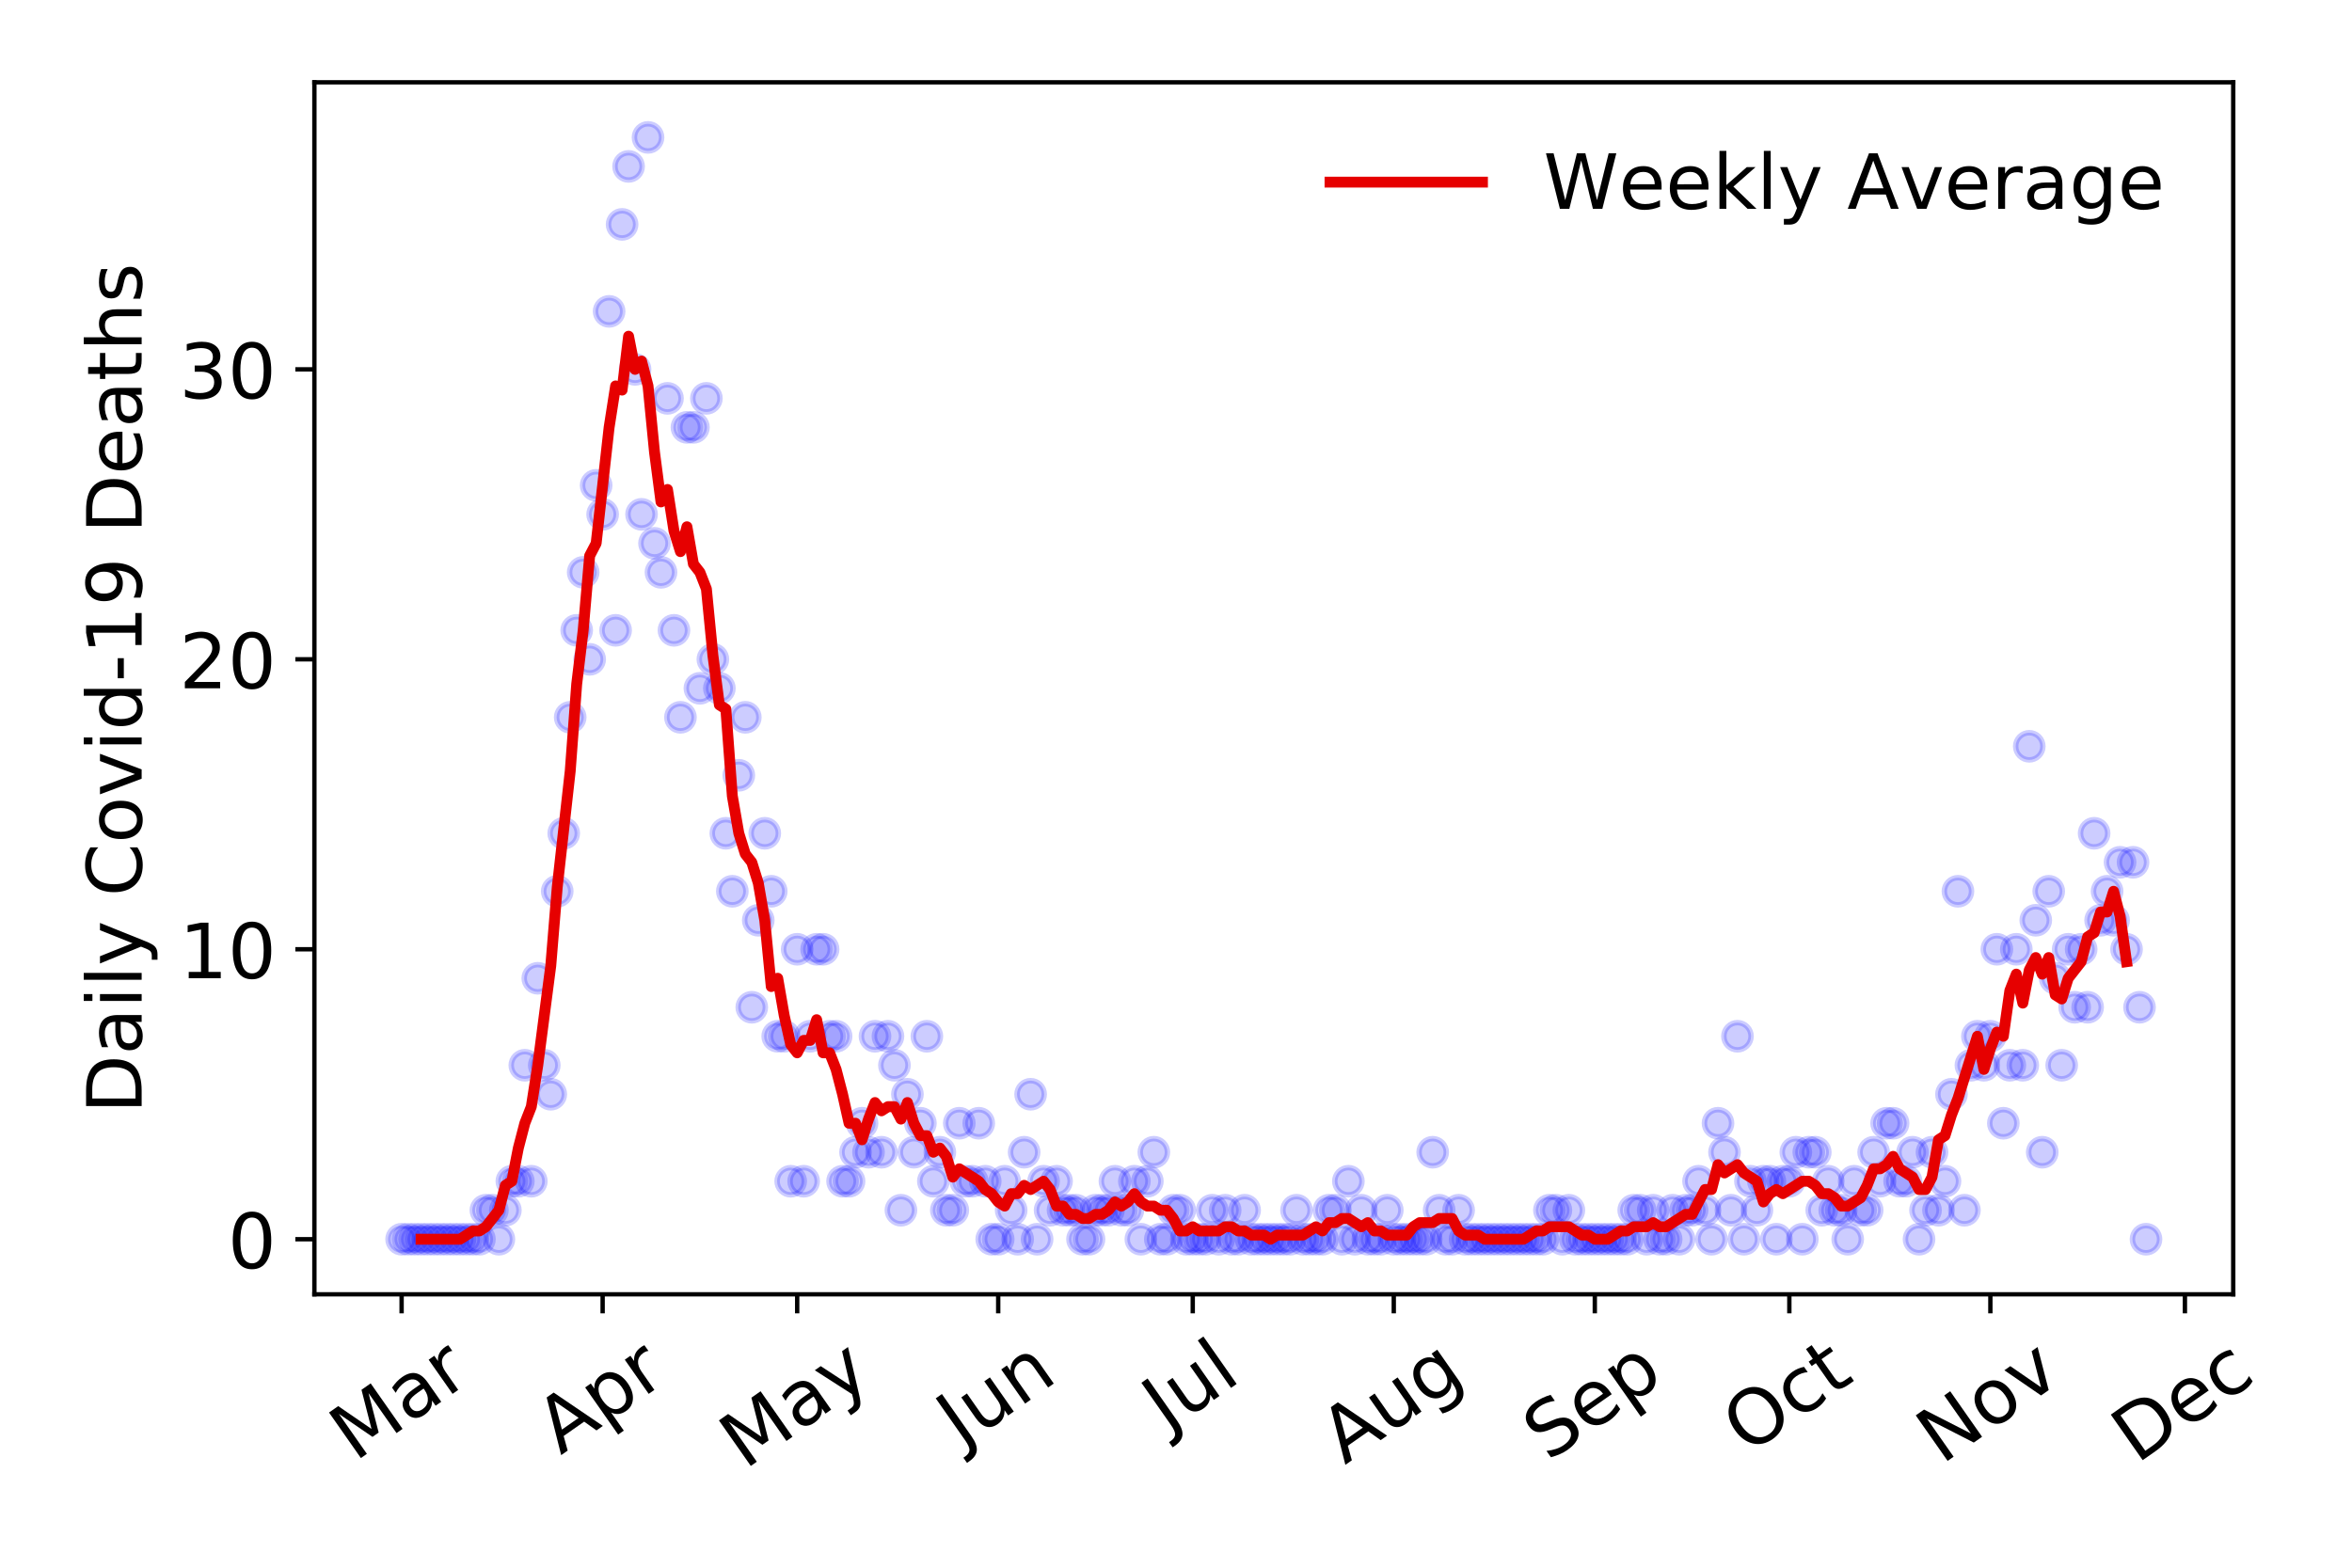 <?xml version="1.0" encoding="utf-8" standalone="no"?>
<!DOCTYPE svg PUBLIC "-//W3C//DTD SVG 1.1//EN"
  "http://www.w3.org/Graphics/SVG/1.1/DTD/svg11.dtd">
<!-- Created with matplotlib (https://matplotlib.org/) -->
<svg height="288pt" version="1.1" viewBox="0 0 432 288" width="432pt" xmlns="http://www.w3.org/2000/svg" xmlns:xlink="http://www.w3.org/1999/xlink">
 <defs>
  <style type="text/css">
*{stroke-linecap:butt;stroke-linejoin:round;}
  </style>
 </defs>
 <g id="figure_1">
  <g id="patch_1">
   <path d="M 0 288 
L 432 288 
L 432 0 
L 0 0 
z
" style="fill:#ffffff;"/>
  </g>
  <g id="axes_1">
   <g id="patch_2">
    <path d="M 57.745 237.778 
L 410.185 237.778 
L 410.185 15.12 
L 57.745 15.12 
z
" style="fill:#ffffff;"/>
   </g>
   <g id="matplotlib.axis_1">
    <g id="xtick_1">
     <g id="line2d_1">
      <defs>
       <path d="M 0 0 
L 0 3.5 
" id="me36d1ea914" style="stroke:#000000;stroke-width:0.8;"/>
      </defs>
      <g>
       <use style="stroke:#000000;stroke-width:0.8;" x="73.765" xlink:href="#me36d1ea914" y="237.778"/>
      </g>
     </g>
     <g id="text_1">
      <!-- Mar -->
      <defs>
       <path d="M 9.812 72.906 
L 24.516 72.906 
L 43.109 23.297 
L 61.812 72.906 
L 76.516 72.906 
L 76.516 0 
L 66.891 0 
L 66.891 64.016 
L 48.094 14.016 
L 38.188 14.016 
L 19.391 64.016 
L 19.391 0 
L 9.812 0 
z
" id="DejaVuSans-77"/>
       <path d="M 34.281 27.484 
Q 23.391 27.484 19.188 25 
Q 14.984 22.516 14.984 16.5 
Q 14.984 11.719 18.141 8.906 
Q 21.297 6.109 26.703 6.109 
Q 34.188 6.109 38.703 11.406 
Q 43.219 16.703 43.219 25.484 
L 43.219 27.484 
z
M 52.203 31.203 
L 52.203 0 
L 43.219 0 
L 43.219 8.297 
Q 40.141 3.328 35.547 0.953 
Q 30.953 -1.422 24.312 -1.422 
Q 15.922 -1.422 10.953 3.297 
Q 6 8.016 6 15.922 
Q 6 25.141 12.172 29.828 
Q 18.359 34.516 30.609 34.516 
L 43.219 34.516 
L 43.219 35.406 
Q 43.219 41.609 39.141 45 
Q 35.062 48.391 27.688 48.391 
Q 23 48.391 18.547 47.266 
Q 14.109 46.141 10.016 43.891 
L 10.016 52.203 
Q 14.938 54.109 19.578 55.047 
Q 24.219 56 28.609 56 
Q 40.484 56 46.344 49.844 
Q 52.203 43.703 52.203 31.203 
z
" id="DejaVuSans-97"/>
       <path d="M 41.109 46.297 
Q 39.594 47.172 37.812 47.578 
Q 36.031 48 33.891 48 
Q 26.266 48 22.188 43.047 
Q 18.109 38.094 18.109 28.812 
L 18.109 0 
L 9.078 0 
L 9.078 54.688 
L 18.109 54.688 
L 18.109 46.188 
Q 20.953 51.172 25.484 53.578 
Q 30.031 56 36.531 56 
Q 37.453 56 38.578 55.875 
Q 39.703 55.766 41.062 55.516 
z
" id="DejaVuSans-114"/>
      </defs>
      <g transform="translate(65.162 268.643)rotate(-35)scale(0.14 -0.14)">
       <use xlink:href="#DejaVuSans-77"/>
       <use x="86.279" xlink:href="#DejaVuSans-97"/>
       <use x="147.559" xlink:href="#DejaVuSans-114"/>
      </g>
     </g>
    </g>
    <g id="xtick_2">
     <g id="line2d_2">
      <g>
       <use style="stroke:#000000;stroke-width:0.8;" x="110.688" xlink:href="#me36d1ea914" y="237.778"/>
      </g>
     </g>
     <g id="text_2">
      <!-- Apr -->
      <defs>
       <path d="M 34.188 63.188 
L 20.797 26.906 
L 47.609 26.906 
z
M 28.609 72.906 
L 39.797 72.906 
L 67.578 0 
L 57.328 0 
L 50.688 18.703 
L 17.828 18.703 
L 11.188 0 
L 0.781 0 
z
" id="DejaVuSans-65"/>
       <path d="M 18.109 8.203 
L 18.109 -20.797 
L 9.078 -20.797 
L 9.078 54.688 
L 18.109 54.688 
L 18.109 46.391 
Q 20.953 51.266 25.266 53.625 
Q 29.594 56 35.594 56 
Q 45.562 56 51.781 48.094 
Q 58.016 40.188 58.016 27.297 
Q 58.016 14.406 51.781 6.484 
Q 45.562 -1.422 35.594 -1.422 
Q 29.594 -1.422 25.266 0.953 
Q 20.953 3.328 18.109 8.203 
z
M 48.688 27.297 
Q 48.688 37.203 44.609 42.844 
Q 40.531 48.484 33.406 48.484 
Q 26.266 48.484 22.188 42.844 
Q 18.109 37.203 18.109 27.297 
Q 18.109 17.391 22.188 11.75 
Q 26.266 6.109 33.406 6.109 
Q 40.531 6.109 44.609 11.75 
Q 48.688 17.391 48.688 27.297 
z
" id="DejaVuSans-112"/>
      </defs>
      <g transform="translate(102.984 267.384)rotate(-35)scale(0.14 -0.14)">
       <use xlink:href="#DejaVuSans-65"/>
       <use x="68.408" xlink:href="#DejaVuSans-112"/>
       <use x="131.885" xlink:href="#DejaVuSans-114"/>
      </g>
     </g>
    </g>
    <g id="xtick_3">
     <g id="line2d_3">
      <g>
       <use style="stroke:#000000;stroke-width:0.8;" x="146.421" xlink:href="#me36d1ea914" y="237.778"/>
      </g>
     </g>
     <g id="text_3">
      <!-- May -->
      <defs>
       <path d="M 32.172 -5.078 
Q 28.375 -14.844 24.75 -17.812 
Q 21.141 -20.797 15.094 -20.797 
L 7.906 -20.797 
L 7.906 -13.281 
L 13.188 -13.281 
Q 16.891 -13.281 18.938 -11.516 
Q 21 -9.766 23.484 -3.219 
L 25.094 0.875 
L 2.984 54.688 
L 12.5 54.688 
L 29.594 11.922 
L 46.688 54.688 
L 56.203 54.688 
z
" id="DejaVuSans-121"/>
      </defs>
      <g transform="translate(136.781 270.094)rotate(-35)scale(0.14 -0.14)">
       <use xlink:href="#DejaVuSans-77"/>
       <use x="86.279" xlink:href="#DejaVuSans-97"/>
       <use x="147.559" xlink:href="#DejaVuSans-121"/>
      </g>
     </g>
    </g>
    <g id="xtick_4">
     <g id="line2d_4">
      <g>
       <use style="stroke:#000000;stroke-width:0.8;" x="183.344" xlink:href="#me36d1ea914" y="237.778"/>
      </g>
     </g>
     <g id="text_4">
      <!-- Jun -->
      <defs>
       <path d="M 9.812 72.906 
L 19.672 72.906 
L 19.672 5.078 
Q 19.672 -8.109 14.672 -14.062 
Q 9.672 -20.016 -1.422 -20.016 
L -5.172 -20.016 
L -5.172 -11.719 
L -2.094 -11.719 
Q 4.438 -11.719 7.125 -8.047 
Q 9.812 -4.391 9.812 5.078 
z
" id="DejaVuSans-74"/>
       <path d="M 8.5 21.578 
L 8.5 54.688 
L 17.484 54.688 
L 17.484 21.922 
Q 17.484 14.156 20.5 10.266 
Q 23.531 6.391 29.594 6.391 
Q 36.859 6.391 41.078 11.031 
Q 45.312 15.672 45.312 23.688 
L 45.312 54.688 
L 54.297 54.688 
L 54.297 0 
L 45.312 0 
L 45.312 8.406 
Q 42.047 3.422 37.719 1 
Q 33.406 -1.422 27.688 -1.422 
Q 18.266 -1.422 13.375 4.438 
Q 8.5 10.297 8.5 21.578 
z
M 31.109 56 
z
" id="DejaVuSans-117"/>
       <path d="M 54.891 33.016 
L 54.891 0 
L 45.906 0 
L 45.906 32.719 
Q 45.906 40.484 42.875 44.328 
Q 39.844 48.188 33.797 48.188 
Q 26.516 48.188 22.312 43.547 
Q 18.109 38.922 18.109 30.906 
L 18.109 0 
L 9.078 0 
L 9.078 54.688 
L 18.109 54.688 
L 18.109 46.188 
Q 21.344 51.125 25.703 53.562 
Q 30.078 56 35.797 56 
Q 45.219 56 50.047 50.172 
Q 54.891 44.344 54.891 33.016 
z
" id="DejaVuSans-110"/>
      </defs>
      <g transform="translate(176.6 266.039)rotate(-35)scale(0.14 -0.14)">
       <use xlink:href="#DejaVuSans-74"/>
       <use x="29.492" xlink:href="#DejaVuSans-117"/>
       <use x="92.871" xlink:href="#DejaVuSans-110"/>
      </g>
     </g>
    </g>
    <g id="xtick_5">
     <g id="line2d_5">
      <g>
       <use style="stroke:#000000;stroke-width:0.8;" x="219.076" xlink:href="#me36d1ea914" y="237.778"/>
      </g>
     </g>
     <g id="text_5">
      <!-- Jul -->
      <defs>
       <path d="M 9.422 75.984 
L 18.406 75.984 
L 18.406 0 
L 9.422 0 
z
" id="DejaVuSans-108"/>
      </defs>
      <g transform="translate(214.374 263.181)rotate(-35)scale(0.14 -0.14)">
       <use xlink:href="#DejaVuSans-74"/>
       <use x="29.492" xlink:href="#DejaVuSans-117"/>
       <use x="92.871" xlink:href="#DejaVuSans-108"/>
      </g>
     </g>
    </g>
    <g id="xtick_6">
     <g id="line2d_6">
      <g>
       <use style="stroke:#000000;stroke-width:0.8;" x="256" xlink:href="#me36d1ea914" y="237.778"/>
      </g>
     </g>
     <g id="text_6">
      <!-- Aug -->
      <defs>
       <path d="M 45.406 27.984 
Q 45.406 37.75 41.375 43.109 
Q 37.359 48.484 30.078 48.484 
Q 22.859 48.484 18.828 43.109 
Q 14.797 37.75 14.797 27.984 
Q 14.797 18.266 18.828 12.891 
Q 22.859 7.516 30.078 7.516 
Q 37.359 7.516 41.375 12.891 
Q 45.406 18.266 45.406 27.984 
z
M 54.391 6.781 
Q 54.391 -7.172 48.188 -13.984 
Q 42 -20.797 29.203 -20.797 
Q 24.469 -20.797 20.266 -20.094 
Q 16.062 -19.391 12.109 -17.922 
L 12.109 -9.188 
Q 16.062 -11.328 19.922 -12.344 
Q 23.781 -13.375 27.781 -13.375 
Q 36.625 -13.375 41.016 -8.766 
Q 45.406 -4.156 45.406 5.172 
L 45.406 9.625 
Q 42.625 4.781 38.281 2.391 
Q 33.938 0 27.875 0 
Q 17.828 0 11.672 7.656 
Q 5.516 15.328 5.516 27.984 
Q 5.516 40.672 11.672 48.328 
Q 17.828 56 27.875 56 
Q 33.938 56 38.281 53.609 
Q 42.625 51.219 45.406 46.391 
L 45.406 54.688 
L 54.391 54.688 
z
" id="DejaVuSans-103"/>
      </defs>
      <g transform="translate(247.019 269.172)rotate(-35)scale(0.14 -0.14)">
       <use xlink:href="#DejaVuSans-65"/>
       <use x="68.408" xlink:href="#DejaVuSans-117"/>
       <use x="131.787" xlink:href="#DejaVuSans-103"/>
      </g>
     </g>
    </g>
    <g id="xtick_7">
     <g id="line2d_7">
      <g>
       <use style="stroke:#000000;stroke-width:0.8;" x="292.923" xlink:href="#me36d1ea914" y="237.778"/>
      </g>
     </g>
     <g id="text_7">
      <!-- Sep -->
      <defs>
       <path d="M 53.516 70.516 
L 53.516 60.891 
Q 47.906 63.578 42.922 64.891 
Q 37.938 66.219 33.297 66.219 
Q 25.25 66.219 20.875 63.094 
Q 16.5 59.969 16.5 54.203 
Q 16.5 49.359 19.406 46.891 
Q 22.312 44.438 30.422 42.922 
L 36.375 41.703 
Q 47.406 39.594 52.656 34.297 
Q 57.906 29 57.906 20.125 
Q 57.906 9.516 50.797 4.047 
Q 43.703 -1.422 29.984 -1.422 
Q 24.812 -1.422 18.969 -0.25 
Q 13.141 0.922 6.891 3.219 
L 6.891 13.375 
Q 12.891 10.016 18.656 8.297 
Q 24.422 6.594 29.984 6.594 
Q 38.422 6.594 43.016 9.906 
Q 47.609 13.234 47.609 19.391 
Q 47.609 24.75 44.312 27.781 
Q 41.016 30.812 33.5 32.328 
L 27.484 33.5 
Q 16.453 35.688 11.516 40.375 
Q 6.594 45.062 6.594 53.422 
Q 6.594 63.094 13.406 68.656 
Q 20.219 74.219 32.172 74.219 
Q 37.312 74.219 42.625 73.281 
Q 47.953 72.359 53.516 70.516 
z
" id="DejaVuSans-83"/>
       <path d="M 56.203 29.594 
L 56.203 25.203 
L 14.891 25.203 
Q 15.484 15.922 20.484 11.062 
Q 25.484 6.203 34.422 6.203 
Q 39.594 6.203 44.453 7.469 
Q 49.312 8.734 54.109 11.281 
L 54.109 2.781 
Q 49.266 0.734 44.188 -0.344 
Q 39.109 -1.422 33.891 -1.422 
Q 20.797 -1.422 13.156 6.188 
Q 5.516 13.812 5.516 26.812 
Q 5.516 40.234 12.766 48.109 
Q 20.016 56 32.328 56 
Q 43.359 56 49.781 48.891 
Q 56.203 41.797 56.203 29.594 
z
M 47.219 32.234 
Q 47.125 39.594 43.094 43.984 
Q 39.062 48.391 32.422 48.391 
Q 24.906 48.391 20.391 44.141 
Q 15.875 39.891 15.188 32.172 
z
" id="DejaVuSans-101"/>
      </defs>
      <g transform="translate(284.33 268.629)rotate(-35)scale(0.14 -0.14)">
       <use xlink:href="#DejaVuSans-83"/>
       <use x="63.477" xlink:href="#DejaVuSans-101"/>
       <use x="125" xlink:href="#DejaVuSans-112"/>
      </g>
     </g>
    </g>
    <g id="xtick_8">
     <g id="line2d_8">
      <g>
       <use style="stroke:#000000;stroke-width:0.8;" x="328.655" xlink:href="#me36d1ea914" y="237.778"/>
      </g>
     </g>
     <g id="text_8">
      <!-- Oct -->
      <defs>
       <path d="M 39.406 66.219 
Q 28.656 66.219 22.328 58.203 
Q 16.016 50.203 16.016 36.375 
Q 16.016 22.609 22.328 14.594 
Q 28.656 6.594 39.406 6.594 
Q 50.141 6.594 56.422 14.594 
Q 62.703 22.609 62.703 36.375 
Q 62.703 50.203 56.422 58.203 
Q 50.141 66.219 39.406 66.219 
z
M 39.406 74.219 
Q 54.734 74.219 63.906 63.938 
Q 73.094 53.656 73.094 36.375 
Q 73.094 19.141 63.906 8.859 
Q 54.734 -1.422 39.406 -1.422 
Q 24.031 -1.422 14.812 8.828 
Q 5.609 19.094 5.609 36.375 
Q 5.609 53.656 14.812 63.938 
Q 24.031 74.219 39.406 74.219 
z
" id="DejaVuSans-79"/>
       <path d="M 48.781 52.594 
L 48.781 44.188 
Q 44.969 46.297 41.141 47.344 
Q 37.312 48.391 33.406 48.391 
Q 24.656 48.391 19.812 42.844 
Q 14.984 37.312 14.984 27.297 
Q 14.984 17.281 19.812 11.734 
Q 24.656 6.203 33.406 6.203 
Q 37.312 6.203 41.141 7.25 
Q 44.969 8.297 48.781 10.406 
L 48.781 2.094 
Q 45.016 0.344 40.984 -0.531 
Q 36.969 -1.422 32.422 -1.422 
Q 20.062 -1.422 12.781 6.344 
Q 5.516 14.109 5.516 27.297 
Q 5.516 40.672 12.859 48.328 
Q 20.219 56 33.016 56 
Q 37.156 56 41.109 55.141 
Q 45.062 54.297 48.781 52.594 
z
" id="DejaVuSans-99"/>
       <path d="M 18.312 70.219 
L 18.312 54.688 
L 36.812 54.688 
L 36.812 47.703 
L 18.312 47.703 
L 18.312 18.016 
Q 18.312 11.328 20.141 9.422 
Q 21.969 7.516 27.594 7.516 
L 36.812 7.516 
L 36.812 0 
L 27.594 0 
Q 17.188 0 13.234 3.875 
Q 9.281 7.766 9.281 18.016 
L 9.281 47.703 
L 2.688 47.703 
L 2.688 54.688 
L 9.281 54.688 
L 9.281 70.219 
z
" id="DejaVuSans-116"/>
      </defs>
      <g transform="translate(320.957 267.377)rotate(-35)scale(0.14 -0.14)">
       <use xlink:href="#DejaVuSans-79"/>
       <use x="78.711" xlink:href="#DejaVuSans-99"/>
       <use x="133.691" xlink:href="#DejaVuSans-116"/>
      </g>
     </g>
    </g>
    <g id="xtick_9">
     <g id="line2d_9">
      <g>
       <use style="stroke:#000000;stroke-width:0.8;" x="365.579" xlink:href="#me36d1ea914" y="237.778"/>
      </g>
     </g>
     <g id="text_9">
      <!-- Nov -->
      <defs>
       <path d="M 9.812 72.906 
L 23.094 72.906 
L 55.422 11.922 
L 55.422 72.906 
L 64.984 72.906 
L 64.984 0 
L 51.703 0 
L 19.391 60.984 
L 19.391 0 
L 9.812 0 
z
" id="DejaVuSans-78"/>
       <path d="M 30.609 48.391 
Q 23.391 48.391 19.188 42.75 
Q 14.984 37.109 14.984 27.297 
Q 14.984 17.484 19.156 11.844 
Q 23.344 6.203 30.609 6.203 
Q 37.797 6.203 41.984 11.859 
Q 46.188 17.531 46.188 27.297 
Q 46.188 37.016 41.984 42.703 
Q 37.797 48.391 30.609 48.391 
z
M 30.609 56 
Q 42.328 56 49.016 48.375 
Q 55.719 40.766 55.719 27.297 
Q 55.719 13.875 49.016 6.219 
Q 42.328 -1.422 30.609 -1.422 
Q 18.844 -1.422 12.172 6.219 
Q 5.516 13.875 5.516 27.297 
Q 5.516 40.766 12.172 48.375 
Q 18.844 56 30.609 56 
z
" id="DejaVuSans-111"/>
       <path d="M 2.984 54.688 
L 12.5 54.688 
L 29.594 8.797 
L 46.688 54.688 
L 56.203 54.688 
L 35.688 0 
L 23.484 0 
z
" id="DejaVuSans-118"/>
      </defs>
      <g transform="translate(356.602 269.166)rotate(-35)scale(0.14 -0.14)">
       <use xlink:href="#DejaVuSans-78"/>
       <use x="74.805" xlink:href="#DejaVuSans-111"/>
       <use x="135.986" xlink:href="#DejaVuSans-118"/>
      </g>
     </g>
    </g>
    <g id="xtick_10">
     <g id="line2d_10">
      <g>
       <use style="stroke:#000000;stroke-width:0.8;" x="401.311" xlink:href="#me36d1ea914" y="237.778"/>
      </g>
     </g>
     <g id="text_10">
      <!-- Dec -->
      <defs>
       <path d="M 19.672 64.797 
L 19.672 8.109 
L 31.594 8.109 
Q 46.688 8.109 53.688 14.938 
Q 60.688 21.781 60.688 36.531 
Q 60.688 51.172 53.688 57.984 
Q 46.688 64.797 31.594 64.797 
z
M 9.812 72.906 
L 30.078 72.906 
Q 51.266 72.906 61.172 64.094 
Q 71.094 55.281 71.094 36.531 
Q 71.094 17.672 61.125 8.828 
Q 51.172 0 30.078 0 
L 9.812 0 
z
" id="DejaVuSans-68"/>
      </defs>
      <g transform="translate(392.431 269.032)rotate(-35)scale(0.14 -0.14)">
       <use xlink:href="#DejaVuSans-68"/>
       <use x="77.002" xlink:href="#DejaVuSans-101"/>
       <use x="138.525" xlink:href="#DejaVuSans-99"/>
      </g>
     </g>
    </g>
   </g>
   <g id="matplotlib.axis_2">
    <g id="ytick_1">
     <g id="line2d_11">
      <defs>
       <path d="M 0 0 
L -3.5 0 
" id="m79fe4aed0d" style="stroke:#000000;stroke-width:0.8;"/>
      </defs>
      <g>
       <use style="stroke:#000000;stroke-width:0.8;" x="57.745" xlink:href="#m79fe4aed0d" y="227.657"/>
      </g>
     </g>
     <g id="text_11">
      <!-- 0 -->
      <defs>
       <path d="M 31.781 66.406 
Q 24.172 66.406 20.328 58.906 
Q 16.5 51.422 16.5 36.375 
Q 16.5 21.391 20.328 13.891 
Q 24.172 6.391 31.781 6.391 
Q 39.453 6.391 43.281 13.891 
Q 47.125 21.391 47.125 36.375 
Q 47.125 51.422 43.281 58.906 
Q 39.453 66.406 31.781 66.406 
z
M 31.781 74.219 
Q 44.047 74.219 50.516 64.516 
Q 56.984 54.828 56.984 36.375 
Q 56.984 17.969 50.516 8.266 
Q 44.047 -1.422 31.781 -1.422 
Q 19.531 -1.422 13.062 8.266 
Q 6.594 17.969 6.594 36.375 
Q 6.594 54.828 13.062 64.516 
Q 19.531 74.219 31.781 74.219 
z
" id="DejaVuSans-48"/>
      </defs>
      <g transform="translate(41.837 232.976)scale(0.14 -0.14)">
       <use xlink:href="#DejaVuSans-48"/>
      </g>
     </g>
    </g>
    <g id="ytick_2">
     <g id="line2d_12">
      <g>
       <use style="stroke:#000000;stroke-width:0.8;" x="57.745" xlink:href="#m79fe4aed0d" y="174.39"/>
      </g>
     </g>
     <g id="text_12">
      <!-- 10 -->
      <defs>
       <path d="M 12.406 8.297 
L 28.516 8.297 
L 28.516 63.922 
L 10.984 60.406 
L 10.984 69.391 
L 28.422 72.906 
L 38.281 72.906 
L 38.281 8.297 
L 54.391 8.297 
L 54.391 0 
L 12.406 0 
z
" id="DejaVuSans-49"/>
      </defs>
      <g transform="translate(32.93 179.709)scale(0.14 -0.14)">
       <use xlink:href="#DejaVuSans-49"/>
       <use x="63.623" xlink:href="#DejaVuSans-48"/>
      </g>
     </g>
    </g>
    <g id="ytick_3">
     <g id="line2d_13">
      <g>
       <use style="stroke:#000000;stroke-width:0.8;" x="57.745" xlink:href="#m79fe4aed0d" y="121.122"/>
      </g>
     </g>
     <g id="text_13">
      <!-- 20 -->
      <defs>
       <path d="M 19.188 8.297 
L 53.609 8.297 
L 53.609 0 
L 7.328 0 
L 7.328 8.297 
Q 12.938 14.109 22.625 23.891 
Q 32.328 33.688 34.812 36.531 
Q 39.547 41.844 41.422 45.531 
Q 43.312 49.219 43.312 52.781 
Q 43.312 58.594 39.234 62.25 
Q 35.156 65.922 28.609 65.922 
Q 23.969 65.922 18.812 64.312 
Q 13.672 62.703 7.812 59.422 
L 7.812 69.391 
Q 13.766 71.781 18.938 73 
Q 24.125 74.219 28.422 74.219 
Q 39.75 74.219 46.484 68.547 
Q 53.219 62.891 53.219 53.422 
Q 53.219 48.922 51.531 44.891 
Q 49.859 40.875 45.406 35.406 
Q 44.188 33.984 37.641 27.219 
Q 31.109 20.453 19.188 8.297 
z
" id="DejaVuSans-50"/>
      </defs>
      <g transform="translate(32.93 126.441)scale(0.14 -0.14)">
       <use xlink:href="#DejaVuSans-50"/>
       <use x="63.623" xlink:href="#DejaVuSans-48"/>
      </g>
     </g>
    </g>
    <g id="ytick_4">
     <g id="line2d_14">
      <g>
       <use style="stroke:#000000;stroke-width:0.8;" x="57.745" xlink:href="#m79fe4aed0d" y="67.855"/>
      </g>
     </g>
     <g id="text_14">
      <!-- 30 -->
      <defs>
       <path d="M 40.578 39.312 
Q 47.656 37.797 51.625 33 
Q 55.609 28.219 55.609 21.188 
Q 55.609 10.406 48.188 4.484 
Q 40.766 -1.422 27.094 -1.422 
Q 22.516 -1.422 17.656 -0.516 
Q 12.797 0.391 7.625 2.203 
L 7.625 11.719 
Q 11.719 9.328 16.594 8.109 
Q 21.484 6.891 26.812 6.891 
Q 36.078 6.891 40.938 10.547 
Q 45.797 14.203 45.797 21.188 
Q 45.797 27.641 41.281 31.266 
Q 36.766 34.906 28.719 34.906 
L 20.219 34.906 
L 20.219 43.016 
L 29.109 43.016 
Q 36.375 43.016 40.234 45.922 
Q 44.094 48.828 44.094 54.297 
Q 44.094 59.906 40.109 62.906 
Q 36.141 65.922 28.719 65.922 
Q 24.656 65.922 20.016 65.031 
Q 15.375 64.156 9.812 62.312 
L 9.812 71.094 
Q 15.438 72.656 20.344 73.438 
Q 25.25 74.219 29.594 74.219 
Q 40.828 74.219 47.359 69.109 
Q 53.906 64.016 53.906 55.328 
Q 53.906 49.266 50.438 45.094 
Q 46.969 40.922 40.578 39.312 
z
" id="DejaVuSans-51"/>
      </defs>
      <g transform="translate(32.93 73.174)scale(0.14 -0.14)">
       <use xlink:href="#DejaVuSans-51"/>
       <use x="63.623" xlink:href="#DejaVuSans-48"/>
      </g>
     </g>
    </g>
    <g id="text_15">
     <!-- Daily Covid-19 Deaths -->
     <defs>
      <path d="M 9.422 54.688 
L 18.406 54.688 
L 18.406 0 
L 9.422 0 
z
M 9.422 75.984 
L 18.406 75.984 
L 18.406 64.594 
L 9.422 64.594 
z
" id="DejaVuSans-105"/>
      <path id="DejaVuSans-32"/>
      <path d="M 64.406 67.281 
L 64.406 56.891 
Q 59.422 61.531 53.781 63.812 
Q 48.141 66.109 41.797 66.109 
Q 29.297 66.109 22.656 58.469 
Q 16.016 50.828 16.016 36.375 
Q 16.016 21.969 22.656 14.328 
Q 29.297 6.688 41.797 6.688 
Q 48.141 6.688 53.781 8.984 
Q 59.422 11.281 64.406 15.922 
L 64.406 5.609 
Q 59.234 2.094 53.438 0.328 
Q 47.656 -1.422 41.219 -1.422 
Q 24.656 -1.422 15.125 8.703 
Q 5.609 18.844 5.609 36.375 
Q 5.609 53.953 15.125 64.078 
Q 24.656 74.219 41.219 74.219 
Q 47.75 74.219 53.531 72.484 
Q 59.328 70.75 64.406 67.281 
z
" id="DejaVuSans-67"/>
      <path d="M 45.406 46.391 
L 45.406 75.984 
L 54.391 75.984 
L 54.391 0 
L 45.406 0 
L 45.406 8.203 
Q 42.578 3.328 38.25 0.953 
Q 33.938 -1.422 27.875 -1.422 
Q 17.969 -1.422 11.734 6.484 
Q 5.516 14.406 5.516 27.297 
Q 5.516 40.188 11.734 48.094 
Q 17.969 56 27.875 56 
Q 33.938 56 38.25 53.625 
Q 42.578 51.266 45.406 46.391 
z
M 14.797 27.297 
Q 14.797 17.391 18.875 11.75 
Q 22.953 6.109 30.078 6.109 
Q 37.203 6.109 41.297 11.75 
Q 45.406 17.391 45.406 27.297 
Q 45.406 37.203 41.297 42.844 
Q 37.203 48.484 30.078 48.484 
Q 22.953 48.484 18.875 42.844 
Q 14.797 37.203 14.797 27.297 
z
" id="DejaVuSans-100"/>
      <path d="M 4.891 31.391 
L 31.203 31.391 
L 31.203 23.391 
L 4.891 23.391 
z
" id="DejaVuSans-45"/>
      <path d="M 10.984 1.516 
L 10.984 10.5 
Q 14.703 8.734 18.5 7.812 
Q 22.312 6.891 25.984 6.891 
Q 35.75 6.891 40.891 13.453 
Q 46.047 20.016 46.781 33.406 
Q 43.953 29.203 39.594 26.953 
Q 35.25 24.703 29.984 24.703 
Q 19.047 24.703 12.672 31.312 
Q 6.297 37.938 6.297 49.422 
Q 6.297 60.641 12.938 67.422 
Q 19.578 74.219 30.609 74.219 
Q 43.266 74.219 49.922 64.516 
Q 56.594 54.828 56.594 36.375 
Q 56.594 19.141 48.406 8.859 
Q 40.234 -1.422 26.422 -1.422 
Q 22.703 -1.422 18.891 -0.688 
Q 15.094 0.047 10.984 1.516 
z
M 30.609 32.422 
Q 37.25 32.422 41.125 36.953 
Q 45.016 41.5 45.016 49.422 
Q 45.016 57.281 41.125 61.844 
Q 37.25 66.406 30.609 66.406 
Q 23.969 66.406 20.094 61.844 
Q 16.219 57.281 16.219 49.422 
Q 16.219 41.5 20.094 36.953 
Q 23.969 32.422 30.609 32.422 
z
" id="DejaVuSans-57"/>
      <path d="M 54.891 33.016 
L 54.891 0 
L 45.906 0 
L 45.906 32.719 
Q 45.906 40.484 42.875 44.328 
Q 39.844 48.188 33.797 48.188 
Q 26.516 48.188 22.312 43.547 
Q 18.109 38.922 18.109 30.906 
L 18.109 0 
L 9.078 0 
L 9.078 75.984 
L 18.109 75.984 
L 18.109 46.188 
Q 21.344 51.125 25.703 53.562 
Q 30.078 56 35.797 56 
Q 45.219 56 50.047 50.172 
Q 54.891 44.344 54.891 33.016 
z
" id="DejaVuSans-104"/>
      <path d="M 44.281 53.078 
L 44.281 44.578 
Q 40.484 46.531 36.375 47.5 
Q 32.281 48.484 27.875 48.484 
Q 21.188 48.484 17.844 46.438 
Q 14.5 44.391 14.5 40.281 
Q 14.5 37.156 16.891 35.375 
Q 19.281 33.594 26.516 31.984 
L 29.594 31.297 
Q 39.156 29.25 43.188 25.516 
Q 47.219 21.781 47.219 15.094 
Q 47.219 7.469 41.188 3.016 
Q 35.156 -1.422 24.609 -1.422 
Q 20.219 -1.422 15.453 -0.562 
Q 10.688 0.297 5.422 2 
L 5.422 11.281 
Q 10.406 8.688 15.234 7.391 
Q 20.062 6.109 24.812 6.109 
Q 31.156 6.109 34.562 8.281 
Q 37.984 10.453 37.984 14.406 
Q 37.984 18.062 35.516 20.016 
Q 33.062 21.969 24.703 23.781 
L 21.578 24.516 
Q 13.234 26.266 9.516 29.906 
Q 5.812 33.547 5.812 39.891 
Q 5.812 47.609 11.281 51.797 
Q 16.75 56 26.812 56 
Q 31.781 56 36.172 55.266 
Q 40.578 54.547 44.281 53.078 
z
" id="DejaVuSans-115"/>
     </defs>
     <g transform="translate(26.018 204.56)rotate(-90)scale(0.14 -0.14)">
      <use xlink:href="#DejaVuSans-68"/>
      <use x="77.002" xlink:href="#DejaVuSans-97"/>
      <use x="138.281" xlink:href="#DejaVuSans-105"/>
      <use x="166.064" xlink:href="#DejaVuSans-108"/>
      <use x="193.848" xlink:href="#DejaVuSans-121"/>
      <use x="253.027" xlink:href="#DejaVuSans-32"/>
      <use x="284.814" xlink:href="#DejaVuSans-67"/>
      <use x="354.639" xlink:href="#DejaVuSans-111"/>
      <use x="415.82" xlink:href="#DejaVuSans-118"/>
      <use x="475" xlink:href="#DejaVuSans-105"/>
      <use x="502.783" xlink:href="#DejaVuSans-100"/>
      <use x="566.26" xlink:href="#DejaVuSans-45"/>
      <use x="602.344" xlink:href="#DejaVuSans-49"/>
      <use x="665.967" xlink:href="#DejaVuSans-57"/>
      <use x="729.59" xlink:href="#DejaVuSans-32"/>
      <use x="761.377" xlink:href="#DejaVuSans-68"/>
      <use x="838.379" xlink:href="#DejaVuSans-101"/>
      <use x="899.902" xlink:href="#DejaVuSans-97"/>
      <use x="961.182" xlink:href="#DejaVuSans-116"/>
      <use x="1000.391" xlink:href="#DejaVuSans-104"/>
      <use x="1063.77" xlink:href="#DejaVuSans-115"/>
     </g>
    </g>
   </g>
   <g id="line2d_15">
    <defs>
     <path d="M 0 2.5 
C 0.663 2.5 1.299 2.237 1.768 1.768 
C 2.237 1.299 2.5 0.663 2.5 0 
C 2.5 -0.663 2.237 -1.299 1.768 -1.768 
C 1.299 -2.237 0.663 -2.5 0 -2.5 
C -0.663 -2.5 -1.299 -2.237 -1.768 -1.768 
C -2.237 -1.299 -2.5 -0.663 -2.5 0 
C -2.5 0.663 -2.237 1.299 -1.768 1.768 
C -1.299 2.237 -0.663 2.5 0 2.5 
z
" id="mca0330d65d" style="stroke:#0000ff;stroke-opacity:0.2;"/>
    </defs>
    <g clip-path="url(#pd64a0633c5)">
     <use style="fill:#0000ff;fill-opacity:0.2;stroke:#0000ff;stroke-opacity:0.2;" x="73.765" xlink:href="#mca0330d65d" y="227.657"/>
     <use style="fill:#0000ff;fill-opacity:0.2;stroke:#0000ff;stroke-opacity:0.2;" x="74.956" xlink:href="#mca0330d65d" y="227.657"/>
     <use style="fill:#0000ff;fill-opacity:0.2;stroke:#0000ff;stroke-opacity:0.2;" x="76.147" xlink:href="#mca0330d65d" y="227.657"/>
     <use style="fill:#0000ff;fill-opacity:0.2;stroke:#0000ff;stroke-opacity:0.2;" x="77.338" xlink:href="#mca0330d65d" y="227.657"/>
     <use style="fill:#0000ff;fill-opacity:0.2;stroke:#0000ff;stroke-opacity:0.2;" x="78.529" xlink:href="#mca0330d65d" y="227.657"/>
     <use style="fill:#0000ff;fill-opacity:0.2;stroke:#0000ff;stroke-opacity:0.2;" x="79.72" xlink:href="#mca0330d65d" y="227.657"/>
     <use style="fill:#0000ff;fill-opacity:0.2;stroke:#0000ff;stroke-opacity:0.2;" x="80.911" xlink:href="#mca0330d65d" y="227.657"/>
     <use style="fill:#0000ff;fill-opacity:0.2;stroke:#0000ff;stroke-opacity:0.2;" x="82.103" xlink:href="#mca0330d65d" y="227.657"/>
     <use style="fill:#0000ff;fill-opacity:0.2;stroke:#0000ff;stroke-opacity:0.2;" x="83.294" xlink:href="#mca0330d65d" y="227.657"/>
     <use style="fill:#0000ff;fill-opacity:0.2;stroke:#0000ff;stroke-opacity:0.2;" x="84.485" xlink:href="#mca0330d65d" y="227.657"/>
     <use style="fill:#0000ff;fill-opacity:0.2;stroke:#0000ff;stroke-opacity:0.2;" x="85.676" xlink:href="#mca0330d65d" y="227.657"/>
     <use style="fill:#0000ff;fill-opacity:0.2;stroke:#0000ff;stroke-opacity:0.2;" x="86.867" xlink:href="#mca0330d65d" y="227.657"/>
     <use style="fill:#0000ff;fill-opacity:0.2;stroke:#0000ff;stroke-opacity:0.2;" x="88.058" xlink:href="#mca0330d65d" y="227.657"/>
     <use style="fill:#0000ff;fill-opacity:0.2;stroke:#0000ff;stroke-opacity:0.2;" x="89.249" xlink:href="#mca0330d65d" y="222.331"/>
     <use style="fill:#0000ff;fill-opacity:0.2;stroke:#0000ff;stroke-opacity:0.2;" x="90.44" xlink:href="#mca0330d65d" y="222.331"/>
     <use style="fill:#0000ff;fill-opacity:0.2;stroke:#0000ff;stroke-opacity:0.2;" x="91.631" xlink:href="#mca0330d65d" y="227.657"/>
     <use style="fill:#0000ff;fill-opacity:0.2;stroke:#0000ff;stroke-opacity:0.2;" x="92.822" xlink:href="#mca0330d65d" y="222.331"/>
     <use style="fill:#0000ff;fill-opacity:0.2;stroke:#0000ff;stroke-opacity:0.2;" x="94.013" xlink:href="#mca0330d65d" y="217.004"/>
     <use style="fill:#0000ff;fill-opacity:0.2;stroke:#0000ff;stroke-opacity:0.2;" x="95.204" xlink:href="#mca0330d65d" y="217.004"/>
     <use style="fill:#0000ff;fill-opacity:0.2;stroke:#0000ff;stroke-opacity:0.2;" x="96.395" xlink:href="#mca0330d65d" y="195.697"/>
     <use style="fill:#0000ff;fill-opacity:0.2;stroke:#0000ff;stroke-opacity:0.2;" x="97.587" xlink:href="#mca0330d65d" y="217.004"/>
     <use style="fill:#0000ff;fill-opacity:0.2;stroke:#0000ff;stroke-opacity:0.2;" x="98.778" xlink:href="#mca0330d65d" y="179.717"/>
     <use style="fill:#0000ff;fill-opacity:0.2;stroke:#0000ff;stroke-opacity:0.2;" x="99.969" xlink:href="#mca0330d65d" y="195.697"/>
     <use style="fill:#0000ff;fill-opacity:0.2;stroke:#0000ff;stroke-opacity:0.2;" x="101.16" xlink:href="#mca0330d65d" y="201.024"/>
     <use style="fill:#0000ff;fill-opacity:0.2;stroke:#0000ff;stroke-opacity:0.2;" x="102.351" xlink:href="#mca0330d65d" y="163.736"/>
     <use style="fill:#0000ff;fill-opacity:0.2;stroke:#0000ff;stroke-opacity:0.2;" x="103.542" xlink:href="#mca0330d65d" y="153.083"/>
     <use style="fill:#0000ff;fill-opacity:0.2;stroke:#0000ff;stroke-opacity:0.2;" x="104.733" xlink:href="#mca0330d65d" y="131.776"/>
     <use style="fill:#0000ff;fill-opacity:0.2;stroke:#0000ff;stroke-opacity:0.2;" x="105.924" xlink:href="#mca0330d65d" y="115.796"/>
     <use style="fill:#0000ff;fill-opacity:0.2;stroke:#0000ff;stroke-opacity:0.2;" x="107.115" xlink:href="#mca0330d65d" y="105.142"/>
     <use style="fill:#0000ff;fill-opacity:0.2;stroke:#0000ff;stroke-opacity:0.2;" x="108.306" xlink:href="#mca0330d65d" y="121.122"/>
     <use style="fill:#0000ff;fill-opacity:0.2;stroke:#0000ff;stroke-opacity:0.2;" x="109.497" xlink:href="#mca0330d65d" y="89.162"/>
     <use style="fill:#0000ff;fill-opacity:0.2;stroke:#0000ff;stroke-opacity:0.2;" x="110.688" xlink:href="#mca0330d65d" y="94.489"/>
     <use style="fill:#0000ff;fill-opacity:0.2;stroke:#0000ff;stroke-opacity:0.2;" x="111.879" xlink:href="#mca0330d65d" y="57.201"/>
     <use style="fill:#0000ff;fill-opacity:0.2;stroke:#0000ff;stroke-opacity:0.2;" x="113.071" xlink:href="#mca0330d65d" y="115.796"/>
     <use style="fill:#0000ff;fill-opacity:0.2;stroke:#0000ff;stroke-opacity:0.2;" x="114.262" xlink:href="#mca0330d65d" y="41.221"/>
     <use style="fill:#0000ff;fill-opacity:0.2;stroke:#0000ff;stroke-opacity:0.2;" x="115.453" xlink:href="#mca0330d65d" y="30.568"/>
     <use style="fill:#0000ff;fill-opacity:0.2;stroke:#0000ff;stroke-opacity:0.2;" x="116.644" xlink:href="#mca0330d65d" y="67.855"/>
     <use style="fill:#0000ff;fill-opacity:0.2;stroke:#0000ff;stroke-opacity:0.2;" x="117.835" xlink:href="#mca0330d65d" y="94.489"/>
     <use style="fill:#0000ff;fill-opacity:0.2;stroke:#0000ff;stroke-opacity:0.2;" x="119.026" xlink:href="#mca0330d65d" y="25.241"/>
     <use style="fill:#0000ff;fill-opacity:0.2;stroke:#0000ff;stroke-opacity:0.2;" x="120.217" xlink:href="#mca0330d65d" y="99.815"/>
     <use style="fill:#0000ff;fill-opacity:0.2;stroke:#0000ff;stroke-opacity:0.2;" x="121.408" xlink:href="#mca0330d65d" y="105.142"/>
     <use style="fill:#0000ff;fill-opacity:0.2;stroke:#0000ff;stroke-opacity:0.2;" x="122.599" xlink:href="#mca0330d65d" y="73.182"/>
     <use style="fill:#0000ff;fill-opacity:0.2;stroke:#0000ff;stroke-opacity:0.2;" x="123.79" xlink:href="#mca0330d65d" y="115.796"/>
     <use style="fill:#0000ff;fill-opacity:0.2;stroke:#0000ff;stroke-opacity:0.2;" x="124.981" xlink:href="#mca0330d65d" y="131.776"/>
     <use style="fill:#0000ff;fill-opacity:0.2;stroke:#0000ff;stroke-opacity:0.2;" x="126.172" xlink:href="#mca0330d65d" y="78.508"/>
     <use style="fill:#0000ff;fill-opacity:0.2;stroke:#0000ff;stroke-opacity:0.2;" x="127.363" xlink:href="#mca0330d65d" y="78.508"/>
     <use style="fill:#0000ff;fill-opacity:0.2;stroke:#0000ff;stroke-opacity:0.2;" x="128.555" xlink:href="#mca0330d65d" y="126.449"/>
     <use style="fill:#0000ff;fill-opacity:0.2;stroke:#0000ff;stroke-opacity:0.2;" x="129.746" xlink:href="#mca0330d65d" y="73.182"/>
     <use style="fill:#0000ff;fill-opacity:0.2;stroke:#0000ff;stroke-opacity:0.2;" x="130.937" xlink:href="#mca0330d65d" y="121.122"/>
     <use style="fill:#0000ff;fill-opacity:0.2;stroke:#0000ff;stroke-opacity:0.2;" x="132.128" xlink:href="#mca0330d65d" y="126.449"/>
     <use style="fill:#0000ff;fill-opacity:0.2;stroke:#0000ff;stroke-opacity:0.2;" x="133.319" xlink:href="#mca0330d65d" y="153.083"/>
     <use style="fill:#0000ff;fill-opacity:0.2;stroke:#0000ff;stroke-opacity:0.2;" x="134.51" xlink:href="#mca0330d65d" y="163.736"/>
     <use style="fill:#0000ff;fill-opacity:0.2;stroke:#0000ff;stroke-opacity:0.2;" x="135.701" xlink:href="#mca0330d65d" y="142.429"/>
     <use style="fill:#0000ff;fill-opacity:0.2;stroke:#0000ff;stroke-opacity:0.2;" x="136.892" xlink:href="#mca0330d65d" y="131.776"/>
     <use style="fill:#0000ff;fill-opacity:0.2;stroke:#0000ff;stroke-opacity:0.2;" x="138.083" xlink:href="#mca0330d65d" y="185.043"/>
     <use style="fill:#0000ff;fill-opacity:0.2;stroke:#0000ff;stroke-opacity:0.2;" x="139.274" xlink:href="#mca0330d65d" y="169.063"/>
     <use style="fill:#0000ff;fill-opacity:0.2;stroke:#0000ff;stroke-opacity:0.2;" x="140.465" xlink:href="#mca0330d65d" y="153.083"/>
     <use style="fill:#0000ff;fill-opacity:0.2;stroke:#0000ff;stroke-opacity:0.2;" x="141.656" xlink:href="#mca0330d65d" y="163.736"/>
     <use style="fill:#0000ff;fill-opacity:0.2;stroke:#0000ff;stroke-opacity:0.2;" x="142.847" xlink:href="#mca0330d65d" y="190.37"/>
     <use style="fill:#0000ff;fill-opacity:0.2;stroke:#0000ff;stroke-opacity:0.2;" x="144.039" xlink:href="#mca0330d65d" y="190.37"/>
     <use style="fill:#0000ff;fill-opacity:0.2;stroke:#0000ff;stroke-opacity:0.2;" x="145.23" xlink:href="#mca0330d65d" y="217.004"/>
     <use style="fill:#0000ff;fill-opacity:0.2;stroke:#0000ff;stroke-opacity:0.2;" x="146.421" xlink:href="#mca0330d65d" y="174.39"/>
     <use style="fill:#0000ff;fill-opacity:0.2;stroke:#0000ff;stroke-opacity:0.2;" x="147.612" xlink:href="#mca0330d65d" y="217.004"/>
     <use style="fill:#0000ff;fill-opacity:0.2;stroke:#0000ff;stroke-opacity:0.2;" x="148.803" xlink:href="#mca0330d65d" y="190.37"/>
     <use style="fill:#0000ff;fill-opacity:0.2;stroke:#0000ff;stroke-opacity:0.2;" x="149.994" xlink:href="#mca0330d65d" y="174.39"/>
     <use style="fill:#0000ff;fill-opacity:0.2;stroke:#0000ff;stroke-opacity:0.2;" x="151.185" xlink:href="#mca0330d65d" y="174.39"/>
     <use style="fill:#0000ff;fill-opacity:0.2;stroke:#0000ff;stroke-opacity:0.2;" x="152.376" xlink:href="#mca0330d65d" y="190.37"/>
     <use style="fill:#0000ff;fill-opacity:0.2;stroke:#0000ff;stroke-opacity:0.2;" x="153.567" xlink:href="#mca0330d65d" y="190.37"/>
     <use style="fill:#0000ff;fill-opacity:0.2;stroke:#0000ff;stroke-opacity:0.2;" x="154.758" xlink:href="#mca0330d65d" y="217.004"/>
     <use style="fill:#0000ff;fill-opacity:0.2;stroke:#0000ff;stroke-opacity:0.2;" x="155.949" xlink:href="#mca0330d65d" y="217.004"/>
     <use style="fill:#0000ff;fill-opacity:0.2;stroke:#0000ff;stroke-opacity:0.2;" x="157.14" xlink:href="#mca0330d65d" y="211.677"/>
     <use style="fill:#0000ff;fill-opacity:0.2;stroke:#0000ff;stroke-opacity:0.2;" x="158.331" xlink:href="#mca0330d65d" y="206.35"/>
     <use style="fill:#0000ff;fill-opacity:0.2;stroke:#0000ff;stroke-opacity:0.2;" x="159.523" xlink:href="#mca0330d65d" y="211.677"/>
     <use style="fill:#0000ff;fill-opacity:0.2;stroke:#0000ff;stroke-opacity:0.2;" x="160.714" xlink:href="#mca0330d65d" y="190.37"/>
     <use style="fill:#0000ff;fill-opacity:0.2;stroke:#0000ff;stroke-opacity:0.2;" x="161.905" xlink:href="#mca0330d65d" y="211.677"/>
     <use style="fill:#0000ff;fill-opacity:0.2;stroke:#0000ff;stroke-opacity:0.2;" x="163.096" xlink:href="#mca0330d65d" y="190.37"/>
     <use style="fill:#0000ff;fill-opacity:0.2;stroke:#0000ff;stroke-opacity:0.2;" x="164.287" xlink:href="#mca0330d65d" y="195.697"/>
     <use style="fill:#0000ff;fill-opacity:0.2;stroke:#0000ff;stroke-opacity:0.2;" x="165.478" xlink:href="#mca0330d65d" y="222.331"/>
     <use style="fill:#0000ff;fill-opacity:0.2;stroke:#0000ff;stroke-opacity:0.2;" x="166.669" xlink:href="#mca0330d65d" y="201.024"/>
     <use style="fill:#0000ff;fill-opacity:0.2;stroke:#0000ff;stroke-opacity:0.2;" x="167.86" xlink:href="#mca0330d65d" y="211.677"/>
     <use style="fill:#0000ff;fill-opacity:0.2;stroke:#0000ff;stroke-opacity:0.2;" x="169.051" xlink:href="#mca0330d65d" y="206.35"/>
     <use style="fill:#0000ff;fill-opacity:0.2;stroke:#0000ff;stroke-opacity:0.2;" x="170.242" xlink:href="#mca0330d65d" y="190.37"/>
     <use style="fill:#0000ff;fill-opacity:0.2;stroke:#0000ff;stroke-opacity:0.2;" x="171.433" xlink:href="#mca0330d65d" y="217.004"/>
     <use style="fill:#0000ff;fill-opacity:0.2;stroke:#0000ff;stroke-opacity:0.2;" x="172.624" xlink:href="#mca0330d65d" y="211.677"/>
     <use style="fill:#0000ff;fill-opacity:0.2;stroke:#0000ff;stroke-opacity:0.2;" x="173.815" xlink:href="#mca0330d65d" y="222.331"/>
     <use style="fill:#0000ff;fill-opacity:0.2;stroke:#0000ff;stroke-opacity:0.2;" x="175.007" xlink:href="#mca0330d65d" y="222.331"/>
     <use style="fill:#0000ff;fill-opacity:0.2;stroke:#0000ff;stroke-opacity:0.2;" x="176.198" xlink:href="#mca0330d65d" y="206.35"/>
     <use style="fill:#0000ff;fill-opacity:0.2;stroke:#0000ff;stroke-opacity:0.2;" x="177.389" xlink:href="#mca0330d65d" y="217.004"/>
     <use style="fill:#0000ff;fill-opacity:0.2;stroke:#0000ff;stroke-opacity:0.2;" x="178.58" xlink:href="#mca0330d65d" y="217.004"/>
     <use style="fill:#0000ff;fill-opacity:0.2;stroke:#0000ff;stroke-opacity:0.2;" x="179.771" xlink:href="#mca0330d65d" y="206.35"/>
     <use style="fill:#0000ff;fill-opacity:0.2;stroke:#0000ff;stroke-opacity:0.2;" x="180.962" xlink:href="#mca0330d65d" y="217.004"/>
     <use style="fill:#0000ff;fill-opacity:0.2;stroke:#0000ff;stroke-opacity:0.2;" x="182.153" xlink:href="#mca0330d65d" y="227.657"/>
     <use style="fill:#0000ff;fill-opacity:0.2;stroke:#0000ff;stroke-opacity:0.2;" x="183.344" xlink:href="#mca0330d65d" y="227.657"/>
     <use style="fill:#0000ff;fill-opacity:0.2;stroke:#0000ff;stroke-opacity:0.2;" x="184.535" xlink:href="#mca0330d65d" y="217.004"/>
     <use style="fill:#0000ff;fill-opacity:0.2;stroke:#0000ff;stroke-opacity:0.2;" x="185.726" xlink:href="#mca0330d65d" y="222.331"/>
     <use style="fill:#0000ff;fill-opacity:0.2;stroke:#0000ff;stroke-opacity:0.2;" x="186.917" xlink:href="#mca0330d65d" y="227.657"/>
     <use style="fill:#0000ff;fill-opacity:0.2;stroke:#0000ff;stroke-opacity:0.2;" x="188.108" xlink:href="#mca0330d65d" y="211.677"/>
     <use style="fill:#0000ff;fill-opacity:0.2;stroke:#0000ff;stroke-opacity:0.2;" x="189.299" xlink:href="#mca0330d65d" y="201.024"/>
     <use style="fill:#0000ff;fill-opacity:0.2;stroke:#0000ff;stroke-opacity:0.2;" x="190.491" xlink:href="#mca0330d65d" y="227.657"/>
     <use style="fill:#0000ff;fill-opacity:0.2;stroke:#0000ff;stroke-opacity:0.2;" x="191.682" xlink:href="#mca0330d65d" y="217.004"/>
     <use style="fill:#0000ff;fill-opacity:0.2;stroke:#0000ff;stroke-opacity:0.2;" x="192.873" xlink:href="#mca0330d65d" y="222.331"/>
     <use style="fill:#0000ff;fill-opacity:0.2;stroke:#0000ff;stroke-opacity:0.2;" x="194.064" xlink:href="#mca0330d65d" y="217.004"/>
     <use style="fill:#0000ff;fill-opacity:0.2;stroke:#0000ff;stroke-opacity:0.2;" x="195.255" xlink:href="#mca0330d65d" y="222.331"/>
     <use style="fill:#0000ff;fill-opacity:0.2;stroke:#0000ff;stroke-opacity:0.2;" x="196.446" xlink:href="#mca0330d65d" y="222.331"/>
     <use style="fill:#0000ff;fill-opacity:0.2;stroke:#0000ff;stroke-opacity:0.2;" x="197.637" xlink:href="#mca0330d65d" y="222.331"/>
     <use style="fill:#0000ff;fill-opacity:0.2;stroke:#0000ff;stroke-opacity:0.2;" x="198.828" xlink:href="#mca0330d65d" y="227.657"/>
     <use style="fill:#0000ff;fill-opacity:0.2;stroke:#0000ff;stroke-opacity:0.2;" x="200.019" xlink:href="#mca0330d65d" y="227.657"/>
     <use style="fill:#0000ff;fill-opacity:0.2;stroke:#0000ff;stroke-opacity:0.2;" x="201.21" xlink:href="#mca0330d65d" y="222.331"/>
     <use style="fill:#0000ff;fill-opacity:0.2;stroke:#0000ff;stroke-opacity:0.2;" x="202.401" xlink:href="#mca0330d65d" y="222.331"/>
     <use style="fill:#0000ff;fill-opacity:0.2;stroke:#0000ff;stroke-opacity:0.2;" x="203.592" xlink:href="#mca0330d65d" y="222.331"/>
     <use style="fill:#0000ff;fill-opacity:0.2;stroke:#0000ff;stroke-opacity:0.2;" x="204.783" xlink:href="#mca0330d65d" y="217.004"/>
     <use style="fill:#0000ff;fill-opacity:0.2;stroke:#0000ff;stroke-opacity:0.2;" x="205.975" xlink:href="#mca0330d65d" y="222.331"/>
     <use style="fill:#0000ff;fill-opacity:0.2;stroke:#0000ff;stroke-opacity:0.2;" x="207.166" xlink:href="#mca0330d65d" y="222.331"/>
     <use style="fill:#0000ff;fill-opacity:0.2;stroke:#0000ff;stroke-opacity:0.2;" x="208.357" xlink:href="#mca0330d65d" y="217.004"/>
     <use style="fill:#0000ff;fill-opacity:0.2;stroke:#0000ff;stroke-opacity:0.2;" x="209.548" xlink:href="#mca0330d65d" y="227.657"/>
     <use style="fill:#0000ff;fill-opacity:0.2;stroke:#0000ff;stroke-opacity:0.2;" x="210.739" xlink:href="#mca0330d65d" y="217.004"/>
     <use style="fill:#0000ff;fill-opacity:0.2;stroke:#0000ff;stroke-opacity:0.2;" x="211.93" xlink:href="#mca0330d65d" y="211.677"/>
     <use style="fill:#0000ff;fill-opacity:0.2;stroke:#0000ff;stroke-opacity:0.2;" x="213.121" xlink:href="#mca0330d65d" y="227.657"/>
     <use style="fill:#0000ff;fill-opacity:0.2;stroke:#0000ff;stroke-opacity:0.2;" x="214.312" xlink:href="#mca0330d65d" y="227.657"/>
     <use style="fill:#0000ff;fill-opacity:0.2;stroke:#0000ff;stroke-opacity:0.2;" x="215.503" xlink:href="#mca0330d65d" y="222.331"/>
     <use style="fill:#0000ff;fill-opacity:0.2;stroke:#0000ff;stroke-opacity:0.2;" x="216.694" xlink:href="#mca0330d65d" y="222.331"/>
     <use style="fill:#0000ff;fill-opacity:0.2;stroke:#0000ff;stroke-opacity:0.2;" x="217.885" xlink:href="#mca0330d65d" y="227.657"/>
     <use style="fill:#0000ff;fill-opacity:0.2;stroke:#0000ff;stroke-opacity:0.2;" x="219.076" xlink:href="#mca0330d65d" y="227.657"/>
     <use style="fill:#0000ff;fill-opacity:0.2;stroke:#0000ff;stroke-opacity:0.2;" x="220.267" xlink:href="#mca0330d65d" y="227.657"/>
     <use style="fill:#0000ff;fill-opacity:0.2;stroke:#0000ff;stroke-opacity:0.2;" x="221.459" xlink:href="#mca0330d65d" y="227.657"/>
     <use style="fill:#0000ff;fill-opacity:0.2;stroke:#0000ff;stroke-opacity:0.2;" x="222.65" xlink:href="#mca0330d65d" y="222.331"/>
     <use style="fill:#0000ff;fill-opacity:0.2;stroke:#0000ff;stroke-opacity:0.2;" x="223.841" xlink:href="#mca0330d65d" y="227.657"/>
     <use style="fill:#0000ff;fill-opacity:0.2;stroke:#0000ff;stroke-opacity:0.2;" x="225.032" xlink:href="#mca0330d65d" y="222.331"/>
     <use style="fill:#0000ff;fill-opacity:0.2;stroke:#0000ff;stroke-opacity:0.2;" x="226.223" xlink:href="#mca0330d65d" y="227.657"/>
     <use style="fill:#0000ff;fill-opacity:0.2;stroke:#0000ff;stroke-opacity:0.2;" x="227.414" xlink:href="#mca0330d65d" y="227.657"/>
     <use style="fill:#0000ff;fill-opacity:0.2;stroke:#0000ff;stroke-opacity:0.2;" x="228.605" xlink:href="#mca0330d65d" y="222.331"/>
     <use style="fill:#0000ff;fill-opacity:0.2;stroke:#0000ff;stroke-opacity:0.2;" x="229.796" xlink:href="#mca0330d65d" y="227.657"/>
     <use style="fill:#0000ff;fill-opacity:0.2;stroke:#0000ff;stroke-opacity:0.2;" x="230.987" xlink:href="#mca0330d65d" y="227.657"/>
     <use style="fill:#0000ff;fill-opacity:0.2;stroke:#0000ff;stroke-opacity:0.2;" x="232.178" xlink:href="#mca0330d65d" y="227.657"/>
     <use style="fill:#0000ff;fill-opacity:0.2;stroke:#0000ff;stroke-opacity:0.2;" x="233.369" xlink:href="#mca0330d65d" y="227.657"/>
     <use style="fill:#0000ff;fill-opacity:0.2;stroke:#0000ff;stroke-opacity:0.2;" x="234.56" xlink:href="#mca0330d65d" y="227.657"/>
     <use style="fill:#0000ff;fill-opacity:0.2;stroke:#0000ff;stroke-opacity:0.2;" x="235.751" xlink:href="#mca0330d65d" y="227.657"/>
     <use style="fill:#0000ff;fill-opacity:0.2;stroke:#0000ff;stroke-opacity:0.2;" x="236.943" xlink:href="#mca0330d65d" y="227.657"/>
     <use style="fill:#0000ff;fill-opacity:0.2;stroke:#0000ff;stroke-opacity:0.2;" x="238.134" xlink:href="#mca0330d65d" y="222.331"/>
     <use style="fill:#0000ff;fill-opacity:0.2;stroke:#0000ff;stroke-opacity:0.2;" x="239.325" xlink:href="#mca0330d65d" y="227.657"/>
     <use style="fill:#0000ff;fill-opacity:0.2;stroke:#0000ff;stroke-opacity:0.2;" x="240.516" xlink:href="#mca0330d65d" y="227.657"/>
     <use style="fill:#0000ff;fill-opacity:0.2;stroke:#0000ff;stroke-opacity:0.2;" x="241.707" xlink:href="#mca0330d65d" y="227.657"/>
     <use style="fill:#0000ff;fill-opacity:0.2;stroke:#0000ff;stroke-opacity:0.2;" x="242.898" xlink:href="#mca0330d65d" y="227.657"/>
     <use style="fill:#0000ff;fill-opacity:0.2;stroke:#0000ff;stroke-opacity:0.2;" x="244.089" xlink:href="#mca0330d65d" y="222.331"/>
     <use style="fill:#0000ff;fill-opacity:0.2;stroke:#0000ff;stroke-opacity:0.2;" x="245.28" xlink:href="#mca0330d65d" y="222.331"/>
     <use style="fill:#0000ff;fill-opacity:0.2;stroke:#0000ff;stroke-opacity:0.2;" x="246.471" xlink:href="#mca0330d65d" y="227.657"/>
     <use style="fill:#0000ff;fill-opacity:0.2;stroke:#0000ff;stroke-opacity:0.2;" x="247.662" xlink:href="#mca0330d65d" y="217.004"/>
     <use style="fill:#0000ff;fill-opacity:0.2;stroke:#0000ff;stroke-opacity:0.2;" x="248.853" xlink:href="#mca0330d65d" y="227.657"/>
     <use style="fill:#0000ff;fill-opacity:0.2;stroke:#0000ff;stroke-opacity:0.2;" x="250.044" xlink:href="#mca0330d65d" y="222.331"/>
     <use style="fill:#0000ff;fill-opacity:0.2;stroke:#0000ff;stroke-opacity:0.2;" x="251.235" xlink:href="#mca0330d65d" y="227.657"/>
     <use style="fill:#0000ff;fill-opacity:0.2;stroke:#0000ff;stroke-opacity:0.2;" x="252.426" xlink:href="#mca0330d65d" y="227.657"/>
     <use style="fill:#0000ff;fill-opacity:0.2;stroke:#0000ff;stroke-opacity:0.2;" x="253.618" xlink:href="#mca0330d65d" y="227.657"/>
     <use style="fill:#0000ff;fill-opacity:0.2;stroke:#0000ff;stroke-opacity:0.2;" x="254.809" xlink:href="#mca0330d65d" y="222.331"/>
     <use style="fill:#0000ff;fill-opacity:0.2;stroke:#0000ff;stroke-opacity:0.2;" x="256" xlink:href="#mca0330d65d" y="227.657"/>
     <use style="fill:#0000ff;fill-opacity:0.2;stroke:#0000ff;stroke-opacity:0.2;" x="257.191" xlink:href="#mca0330d65d" y="227.657"/>
     <use style="fill:#0000ff;fill-opacity:0.2;stroke:#0000ff;stroke-opacity:0.2;" x="258.382" xlink:href="#mca0330d65d" y="227.657"/>
     <use style="fill:#0000ff;fill-opacity:0.2;stroke:#0000ff;stroke-opacity:0.2;" x="259.573" xlink:href="#mca0330d65d" y="227.657"/>
     <use style="fill:#0000ff;fill-opacity:0.2;stroke:#0000ff;stroke-opacity:0.2;" x="260.764" xlink:href="#mca0330d65d" y="227.657"/>
     <use style="fill:#0000ff;fill-opacity:0.2;stroke:#0000ff;stroke-opacity:0.2;" x="261.955" xlink:href="#mca0330d65d" y="227.657"/>
     <use style="fill:#0000ff;fill-opacity:0.2;stroke:#0000ff;stroke-opacity:0.2;" x="263.146" xlink:href="#mca0330d65d" y="211.677"/>
     <use style="fill:#0000ff;fill-opacity:0.2;stroke:#0000ff;stroke-opacity:0.2;" x="264.337" xlink:href="#mca0330d65d" y="222.331"/>
     <use style="fill:#0000ff;fill-opacity:0.2;stroke:#0000ff;stroke-opacity:0.2;" x="265.528" xlink:href="#mca0330d65d" y="227.657"/>
     <use style="fill:#0000ff;fill-opacity:0.2;stroke:#0000ff;stroke-opacity:0.2;" x="266.719" xlink:href="#mca0330d65d" y="227.657"/>
     <use style="fill:#0000ff;fill-opacity:0.2;stroke:#0000ff;stroke-opacity:0.2;" x="267.91" xlink:href="#mca0330d65d" y="222.331"/>
     <use style="fill:#0000ff;fill-opacity:0.2;stroke:#0000ff;stroke-opacity:0.2;" x="269.102" xlink:href="#mca0330d65d" y="227.657"/>
     <use style="fill:#0000ff;fill-opacity:0.2;stroke:#0000ff;stroke-opacity:0.2;" x="270.293" xlink:href="#mca0330d65d" y="227.657"/>
     <use style="fill:#0000ff;fill-opacity:0.2;stroke:#0000ff;stroke-opacity:0.2;" x="271.484" xlink:href="#mca0330d65d" y="227.657"/>
     <use style="fill:#0000ff;fill-opacity:0.2;stroke:#0000ff;stroke-opacity:0.2;" x="272.675" xlink:href="#mca0330d65d" y="227.657"/>
     <use style="fill:#0000ff;fill-opacity:0.2;stroke:#0000ff;stroke-opacity:0.2;" x="273.866" xlink:href="#mca0330d65d" y="227.657"/>
     <use style="fill:#0000ff;fill-opacity:0.2;stroke:#0000ff;stroke-opacity:0.2;" x="275.057" xlink:href="#mca0330d65d" y="227.657"/>
     <use style="fill:#0000ff;fill-opacity:0.2;stroke:#0000ff;stroke-opacity:0.2;" x="276.248" xlink:href="#mca0330d65d" y="227.657"/>
     <use style="fill:#0000ff;fill-opacity:0.2;stroke:#0000ff;stroke-opacity:0.2;" x="277.439" xlink:href="#mca0330d65d" y="227.657"/>
     <use style="fill:#0000ff;fill-opacity:0.2;stroke:#0000ff;stroke-opacity:0.2;" x="278.63" xlink:href="#mca0330d65d" y="227.657"/>
     <use style="fill:#0000ff;fill-opacity:0.2;stroke:#0000ff;stroke-opacity:0.2;" x="279.821" xlink:href="#mca0330d65d" y="227.657"/>
     <use style="fill:#0000ff;fill-opacity:0.2;stroke:#0000ff;stroke-opacity:0.2;" x="281.012" xlink:href="#mca0330d65d" y="227.657"/>
     <use style="fill:#0000ff;fill-opacity:0.2;stroke:#0000ff;stroke-opacity:0.2;" x="282.203" xlink:href="#mca0330d65d" y="227.657"/>
     <use style="fill:#0000ff;fill-opacity:0.2;stroke:#0000ff;stroke-opacity:0.2;" x="283.394" xlink:href="#mca0330d65d" y="227.657"/>
     <use style="fill:#0000ff;fill-opacity:0.2;stroke:#0000ff;stroke-opacity:0.2;" x="284.586" xlink:href="#mca0330d65d" y="222.331"/>
     <use style="fill:#0000ff;fill-opacity:0.2;stroke:#0000ff;stroke-opacity:0.2;" x="285.777" xlink:href="#mca0330d65d" y="222.331"/>
     <use style="fill:#0000ff;fill-opacity:0.2;stroke:#0000ff;stroke-opacity:0.2;" x="286.968" xlink:href="#mca0330d65d" y="227.657"/>
     <use style="fill:#0000ff;fill-opacity:0.2;stroke:#0000ff;stroke-opacity:0.2;" x="288.159" xlink:href="#mca0330d65d" y="222.331"/>
     <use style="fill:#0000ff;fill-opacity:0.2;stroke:#0000ff;stroke-opacity:0.2;" x="289.35" xlink:href="#mca0330d65d" y="227.657"/>
     <use style="fill:#0000ff;fill-opacity:0.2;stroke:#0000ff;stroke-opacity:0.2;" x="290.541" xlink:href="#mca0330d65d" y="227.657"/>
     <use style="fill:#0000ff;fill-opacity:0.2;stroke:#0000ff;stroke-opacity:0.2;" x="291.732" xlink:href="#mca0330d65d" y="227.657"/>
     <use style="fill:#0000ff;fill-opacity:0.2;stroke:#0000ff;stroke-opacity:0.2;" x="292.923" xlink:href="#mca0330d65d" y="227.657"/>
     <use style="fill:#0000ff;fill-opacity:0.2;stroke:#0000ff;stroke-opacity:0.2;" x="294.114" xlink:href="#mca0330d65d" y="227.657"/>
     <use style="fill:#0000ff;fill-opacity:0.2;stroke:#0000ff;stroke-opacity:0.2;" x="295.305" xlink:href="#mca0330d65d" y="227.657"/>
     <use style="fill:#0000ff;fill-opacity:0.2;stroke:#0000ff;stroke-opacity:0.2;" x="296.496" xlink:href="#mca0330d65d" y="227.657"/>
     <use style="fill:#0000ff;fill-opacity:0.2;stroke:#0000ff;stroke-opacity:0.2;" x="297.687" xlink:href="#mca0330d65d" y="227.657"/>
     <use style="fill:#0000ff;fill-opacity:0.2;stroke:#0000ff;stroke-opacity:0.2;" x="298.878" xlink:href="#mca0330d65d" y="227.657"/>
     <use style="fill:#0000ff;fill-opacity:0.2;stroke:#0000ff;stroke-opacity:0.2;" x="300.07" xlink:href="#mca0330d65d" y="222.331"/>
     <use style="fill:#0000ff;fill-opacity:0.2;stroke:#0000ff;stroke-opacity:0.2;" x="301.261" xlink:href="#mca0330d65d" y="222.331"/>
     <use style="fill:#0000ff;fill-opacity:0.2;stroke:#0000ff;stroke-opacity:0.2;" x="302.452" xlink:href="#mca0330d65d" y="227.657"/>
     <use style="fill:#0000ff;fill-opacity:0.2;stroke:#0000ff;stroke-opacity:0.2;" x="303.643" xlink:href="#mca0330d65d" y="222.331"/>
     <use style="fill:#0000ff;fill-opacity:0.2;stroke:#0000ff;stroke-opacity:0.2;" x="304.834" xlink:href="#mca0330d65d" y="227.657"/>
     <use style="fill:#0000ff;fill-opacity:0.2;stroke:#0000ff;stroke-opacity:0.2;" x="306.025" xlink:href="#mca0330d65d" y="227.657"/>
     <use style="fill:#0000ff;fill-opacity:0.2;stroke:#0000ff;stroke-opacity:0.2;" x="307.216" xlink:href="#mca0330d65d" y="222.331"/>
     <use style="fill:#0000ff;fill-opacity:0.2;stroke:#0000ff;stroke-opacity:0.2;" x="308.407" xlink:href="#mca0330d65d" y="227.657"/>
     <use style="fill:#0000ff;fill-opacity:0.2;stroke:#0000ff;stroke-opacity:0.2;" x="309.598" xlink:href="#mca0330d65d" y="222.331"/>
     <use style="fill:#0000ff;fill-opacity:0.2;stroke:#0000ff;stroke-opacity:0.2;" x="310.789" xlink:href="#mca0330d65d" y="222.331"/>
     <use style="fill:#0000ff;fill-opacity:0.2;stroke:#0000ff;stroke-opacity:0.2;" x="311.98" xlink:href="#mca0330d65d" y="217.004"/>
     <use style="fill:#0000ff;fill-opacity:0.2;stroke:#0000ff;stroke-opacity:0.2;" x="313.171" xlink:href="#mca0330d65d" y="222.331"/>
     <use style="fill:#0000ff;fill-opacity:0.2;stroke:#0000ff;stroke-opacity:0.2;" x="314.362" xlink:href="#mca0330d65d" y="227.657"/>
     <use style="fill:#0000ff;fill-opacity:0.2;stroke:#0000ff;stroke-opacity:0.2;" x="315.554" xlink:href="#mca0330d65d" y="206.35"/>
     <use style="fill:#0000ff;fill-opacity:0.2;stroke:#0000ff;stroke-opacity:0.2;" x="316.745" xlink:href="#mca0330d65d" y="211.677"/>
     <use style="fill:#0000ff;fill-opacity:0.2;stroke:#0000ff;stroke-opacity:0.2;" x="317.936" xlink:href="#mca0330d65d" y="222.331"/>
     <use style="fill:#0000ff;fill-opacity:0.2;stroke:#0000ff;stroke-opacity:0.2;" x="319.127" xlink:href="#mca0330d65d" y="190.37"/>
     <use style="fill:#0000ff;fill-opacity:0.2;stroke:#0000ff;stroke-opacity:0.2;" x="320.318" xlink:href="#mca0330d65d" y="227.657"/>
     <use style="fill:#0000ff;fill-opacity:0.2;stroke:#0000ff;stroke-opacity:0.2;" x="321.509" xlink:href="#mca0330d65d" y="217.004"/>
     <use style="fill:#0000ff;fill-opacity:0.2;stroke:#0000ff;stroke-opacity:0.2;" x="322.7" xlink:href="#mca0330d65d" y="222.331"/>
     <use style="fill:#0000ff;fill-opacity:0.2;stroke:#0000ff;stroke-opacity:0.2;" x="323.891" xlink:href="#mca0330d65d" y="217.004"/>
     <use style="fill:#0000ff;fill-opacity:0.2;stroke:#0000ff;stroke-opacity:0.2;" x="325.082" xlink:href="#mca0330d65d" y="217.004"/>
     <use style="fill:#0000ff;fill-opacity:0.2;stroke:#0000ff;stroke-opacity:0.2;" x="326.273" xlink:href="#mca0330d65d" y="227.657"/>
     <use style="fill:#0000ff;fill-opacity:0.2;stroke:#0000ff;stroke-opacity:0.2;" x="327.464" xlink:href="#mca0330d65d" y="217.004"/>
     <use style="fill:#0000ff;fill-opacity:0.2;stroke:#0000ff;stroke-opacity:0.2;" x="328.655" xlink:href="#mca0330d65d" y="217.004"/>
     <use style="fill:#0000ff;fill-opacity:0.2;stroke:#0000ff;stroke-opacity:0.2;" x="329.846" xlink:href="#mca0330d65d" y="211.677"/>
     <use style="fill:#0000ff;fill-opacity:0.2;stroke:#0000ff;stroke-opacity:0.2;" x="331.038" xlink:href="#mca0330d65d" y="227.657"/>
     <use style="fill:#0000ff;fill-opacity:0.2;stroke:#0000ff;stroke-opacity:0.2;" x="332.229" xlink:href="#mca0330d65d" y="211.677"/>
     <use style="fill:#0000ff;fill-opacity:0.2;stroke:#0000ff;stroke-opacity:0.2;" x="333.42" xlink:href="#mca0330d65d" y="211.677"/>
     <use style="fill:#0000ff;fill-opacity:0.2;stroke:#0000ff;stroke-opacity:0.2;" x="334.611" xlink:href="#mca0330d65d" y="222.331"/>
     <use style="fill:#0000ff;fill-opacity:0.2;stroke:#0000ff;stroke-opacity:0.2;" x="335.802" xlink:href="#mca0330d65d" y="217.004"/>
     <use style="fill:#0000ff;fill-opacity:0.2;stroke:#0000ff;stroke-opacity:0.2;" x="336.993" xlink:href="#mca0330d65d" y="222.331"/>
     <use style="fill:#0000ff;fill-opacity:0.2;stroke:#0000ff;stroke-opacity:0.2;" x="338.184" xlink:href="#mca0330d65d" y="222.331"/>
     <use style="fill:#0000ff;fill-opacity:0.2;stroke:#0000ff;stroke-opacity:0.2;" x="339.375" xlink:href="#mca0330d65d" y="227.657"/>
     <use style="fill:#0000ff;fill-opacity:0.2;stroke:#0000ff;stroke-opacity:0.2;" x="340.566" xlink:href="#mca0330d65d" y="217.004"/>
     <use style="fill:#0000ff;fill-opacity:0.2;stroke:#0000ff;stroke-opacity:0.2;" x="341.757" xlink:href="#mca0330d65d" y="222.331"/>
     <use style="fill:#0000ff;fill-opacity:0.2;stroke:#0000ff;stroke-opacity:0.2;" x="342.948" xlink:href="#mca0330d65d" y="222.331"/>
     <use style="fill:#0000ff;fill-opacity:0.2;stroke:#0000ff;stroke-opacity:0.2;" x="344.139" xlink:href="#mca0330d65d" y="211.677"/>
     <use style="fill:#0000ff;fill-opacity:0.2;stroke:#0000ff;stroke-opacity:0.2;" x="345.33" xlink:href="#mca0330d65d" y="217.004"/>
     <use style="fill:#0000ff;fill-opacity:0.2;stroke:#0000ff;stroke-opacity:0.2;" x="346.522" xlink:href="#mca0330d65d" y="206.35"/>
     <use style="fill:#0000ff;fill-opacity:0.2;stroke:#0000ff;stroke-opacity:0.2;" x="347.713" xlink:href="#mca0330d65d" y="206.35"/>
     <use style="fill:#0000ff;fill-opacity:0.2;stroke:#0000ff;stroke-opacity:0.2;" x="348.904" xlink:href="#mca0330d65d" y="217.004"/>
     <use style="fill:#0000ff;fill-opacity:0.2;stroke:#0000ff;stroke-opacity:0.2;" x="350.095" xlink:href="#mca0330d65d" y="217.004"/>
     <use style="fill:#0000ff;fill-opacity:0.2;stroke:#0000ff;stroke-opacity:0.2;" x="351.286" xlink:href="#mca0330d65d" y="211.677"/>
     <use style="fill:#0000ff;fill-opacity:0.2;stroke:#0000ff;stroke-opacity:0.2;" x="352.477" xlink:href="#mca0330d65d" y="227.657"/>
     <use style="fill:#0000ff;fill-opacity:0.2;stroke:#0000ff;stroke-opacity:0.2;" x="353.668" xlink:href="#mca0330d65d" y="222.331"/>
     <use style="fill:#0000ff;fill-opacity:0.2;stroke:#0000ff;stroke-opacity:0.2;" x="354.859" xlink:href="#mca0330d65d" y="211.677"/>
     <use style="fill:#0000ff;fill-opacity:0.2;stroke:#0000ff;stroke-opacity:0.2;" x="356.05" xlink:href="#mca0330d65d" y="222.331"/>
     <use style="fill:#0000ff;fill-opacity:0.2;stroke:#0000ff;stroke-opacity:0.2;" x="357.241" xlink:href="#mca0330d65d" y="217.004"/>
     <use style="fill:#0000ff;fill-opacity:0.2;stroke:#0000ff;stroke-opacity:0.2;" x="358.432" xlink:href="#mca0330d65d" y="201.024"/>
     <use style="fill:#0000ff;fill-opacity:0.2;stroke:#0000ff;stroke-opacity:0.2;" x="359.623" xlink:href="#mca0330d65d" y="163.736"/>
     <use style="fill:#0000ff;fill-opacity:0.2;stroke:#0000ff;stroke-opacity:0.2;" x="360.814" xlink:href="#mca0330d65d" y="222.331"/>
     <use style="fill:#0000ff;fill-opacity:0.2;stroke:#0000ff;stroke-opacity:0.2;" x="362.006" xlink:href="#mca0330d65d" y="195.697"/>
     <use style="fill:#0000ff;fill-opacity:0.2;stroke:#0000ff;stroke-opacity:0.2;" x="363.197" xlink:href="#mca0330d65d" y="190.37"/>
     <use style="fill:#0000ff;fill-opacity:0.2;stroke:#0000ff;stroke-opacity:0.2;" x="364.388" xlink:href="#mca0330d65d" y="195.697"/>
     <use style="fill:#0000ff;fill-opacity:0.2;stroke:#0000ff;stroke-opacity:0.2;" x="365.579" xlink:href="#mca0330d65d" y="190.37"/>
     <use style="fill:#0000ff;fill-opacity:0.2;stroke:#0000ff;stroke-opacity:0.2;" x="366.77" xlink:href="#mca0330d65d" y="174.39"/>
     <use style="fill:#0000ff;fill-opacity:0.2;stroke:#0000ff;stroke-opacity:0.2;" x="367.961" xlink:href="#mca0330d65d" y="206.35"/>
     <use style="fill:#0000ff;fill-opacity:0.2;stroke:#0000ff;stroke-opacity:0.2;" x="369.152" xlink:href="#mca0330d65d" y="195.697"/>
     <use style="fill:#0000ff;fill-opacity:0.2;stroke:#0000ff;stroke-opacity:0.2;" x="370.343" xlink:href="#mca0330d65d" y="174.39"/>
     <use style="fill:#0000ff;fill-opacity:0.2;stroke:#0000ff;stroke-opacity:0.2;" x="371.534" xlink:href="#mca0330d65d" y="195.697"/>
     <use style="fill:#0000ff;fill-opacity:0.2;stroke:#0000ff;stroke-opacity:0.2;" x="372.725" xlink:href="#mca0330d65d" y="137.103"/>
     <use style="fill:#0000ff;fill-opacity:0.2;stroke:#0000ff;stroke-opacity:0.2;" x="373.916" xlink:href="#mca0330d65d" y="169.063"/>
     <use style="fill:#0000ff;fill-opacity:0.2;stroke:#0000ff;stroke-opacity:0.2;" x="375.107" xlink:href="#mca0330d65d" y="211.677"/>
     <use style="fill:#0000ff;fill-opacity:0.2;stroke:#0000ff;stroke-opacity:0.2;" x="376.298" xlink:href="#mca0330d65d" y="163.736"/>
     <use style="fill:#0000ff;fill-opacity:0.2;stroke:#0000ff;stroke-opacity:0.2;" x="377.49" xlink:href="#mca0330d65d" y="179.717"/>
     <use style="fill:#0000ff;fill-opacity:0.2;stroke:#0000ff;stroke-opacity:0.2;" x="378.681" xlink:href="#mca0330d65d" y="195.697"/>
     <use style="fill:#0000ff;fill-opacity:0.2;stroke:#0000ff;stroke-opacity:0.2;" x="379.872" xlink:href="#mca0330d65d" y="174.39"/>
     <use style="fill:#0000ff;fill-opacity:0.2;stroke:#0000ff;stroke-opacity:0.2;" x="381.063" xlink:href="#mca0330d65d" y="185.043"/>
     <use style="fill:#0000ff;fill-opacity:0.2;stroke:#0000ff;stroke-opacity:0.2;" x="382.254" xlink:href="#mca0330d65d" y="174.39"/>
     <use style="fill:#0000ff;fill-opacity:0.2;stroke:#0000ff;stroke-opacity:0.2;" x="383.445" xlink:href="#mca0330d65d" y="185.043"/>
     <use style="fill:#0000ff;fill-opacity:0.2;stroke:#0000ff;stroke-opacity:0.2;" x="384.636" xlink:href="#mca0330d65d" y="153.083"/>
     <use style="fill:#0000ff;fill-opacity:0.2;stroke:#0000ff;stroke-opacity:0.2;" x="385.827" xlink:href="#mca0330d65d" y="169.063"/>
     <use style="fill:#0000ff;fill-opacity:0.2;stroke:#0000ff;stroke-opacity:0.2;" x="387.018" xlink:href="#mca0330d65d" y="163.736"/>
     <use style="fill:#0000ff;fill-opacity:0.2;stroke:#0000ff;stroke-opacity:0.2;" x="388.209" xlink:href="#mca0330d65d" y="169.063"/>
     <use style="fill:#0000ff;fill-opacity:0.2;stroke:#0000ff;stroke-opacity:0.2;" x="389.4" xlink:href="#mca0330d65d" y="158.41"/>
     <use style="fill:#0000ff;fill-opacity:0.2;stroke:#0000ff;stroke-opacity:0.2;" x="390.591" xlink:href="#mca0330d65d" y="174.39"/>
     <use style="fill:#0000ff;fill-opacity:0.2;stroke:#0000ff;stroke-opacity:0.2;" x="391.782" xlink:href="#mca0330d65d" y="158.41"/>
     <use style="fill:#0000ff;fill-opacity:0.2;stroke:#0000ff;stroke-opacity:0.2;" x="392.974" xlink:href="#mca0330d65d" y="185.043"/>
     <use style="fill:#0000ff;fill-opacity:0.2;stroke:#0000ff;stroke-opacity:0.2;" x="394.165" xlink:href="#mca0330d65d" y="227.657"/>
    </g>
   </g>
   <g id="line2d_16">
    <path clip-path="url(#pd64a0633c5)" d="M 77.338 227.657 
L 84.485 227.657 
L 86.867 226.135 
L 88.058 226.135 
L 89.249 225.374 
L 91.631 222.331 
L 92.822 217.765 
L 94.013 217.004 
L 95.204 210.916 
L 96.395 206.35 
L 97.587 203.306 
L 98.778 195.697 
L 101.16 177.434 
L 102.351 162.975 
L 104.733 141.668 
L 105.924 125.688 
L 107.115 115.796 
L 108.306 102.098 
L 109.497 99.815 
L 111.879 78.508 
L 113.071 70.899 
L 114.262 71.66 
L 115.453 61.767 
L 116.644 67.855 
L 117.835 66.333 
L 119.026 70.899 
L 120.217 83.074 
L 121.408 92.206 
L 122.599 89.923 
L 123.79 97.532 
L 124.981 101.337 
L 126.172 96.771 
L 127.363 103.62 
L 128.555 105.142 
L 129.746 108.186 
L 130.937 120.361 
L 132.128 129.493 
L 133.319 130.254 
L 134.51 146.234 
L 135.701 153.083 
L 136.892 156.888 
L 138.083 158.41 
L 139.274 162.214 
L 140.465 169.063 
L 141.656 181.239 
L 142.847 179.717 
L 144.039 186.565 
L 145.23 191.892 
L 146.421 193.414 
L 147.612 191.131 
L 148.803 191.131 
L 149.994 187.326 
L 151.185 193.414 
L 152.376 193.414 
L 153.567 196.458 
L 154.758 201.024 
L 155.949 206.35 
L 157.14 206.35 
L 158.331 209.394 
L 159.523 205.589 
L 160.714 202.546 
L 161.905 204.067 
L 163.096 203.306 
L 164.287 203.306 
L 165.478 205.589 
L 166.669 202.546 
L 167.86 206.35 
L 169.051 208.633 
L 170.242 208.633 
L 171.433 211.677 
L 172.624 210.916 
L 173.815 212.438 
L 175.007 216.243 
L 176.198 214.721 
L 179.771 217.004 
L 180.962 218.526 
L 182.153 219.287 
L 183.344 220.809 
L 184.535 221.57 
L 185.726 219.287 
L 186.917 219.287 
L 188.108 217.765 
L 189.299 218.526 
L 191.682 217.004 
L 192.873 218.526 
L 194.064 221.57 
L 195.255 221.57 
L 196.446 223.092 
L 197.637 223.092 
L 198.828 223.853 
L 200.019 223.853 
L 201.21 223.092 
L 202.401 223.092 
L 203.592 222.331 
L 204.783 220.809 
L 205.975 221.57 
L 207.166 220.809 
L 208.357 219.287 
L 209.548 220.809 
L 210.739 221.57 
L 211.93 221.57 
L 213.121 222.331 
L 214.312 222.331 
L 215.503 223.853 
L 216.694 226.135 
L 217.885 226.135 
L 219.076 225.374 
L 220.267 226.135 
L 223.841 226.135 
L 225.032 225.374 
L 226.223 225.374 
L 227.414 226.135 
L 228.605 226.135 
L 229.796 226.896 
L 232.178 226.896 
L 233.369 227.657 
L 234.56 226.896 
L 239.325 226.896 
L 241.707 225.374 
L 242.898 226.135 
L 244.089 224.613 
L 245.28 224.613 
L 246.471 223.853 
L 247.662 223.853 
L 250.044 225.374 
L 251.235 224.613 
L 252.426 226.135 
L 253.618 226.135 
L 254.809 226.896 
L 258.382 226.896 
L 259.573 225.374 
L 260.764 224.613 
L 263.146 224.613 
L 264.337 223.853 
L 266.719 223.853 
L 267.91 226.135 
L 269.102 226.896 
L 271.484 226.896 
L 272.675 227.657 
L 279.821 227.657 
L 282.203 226.135 
L 283.394 226.135 
L 284.586 225.374 
L 288.159 225.374 
L 290.541 226.896 
L 291.732 226.896 
L 292.923 227.657 
L 295.305 227.657 
L 297.687 226.135 
L 298.878 226.135 
L 300.07 225.374 
L 302.452 225.374 
L 303.643 224.613 
L 304.834 225.374 
L 306.025 225.374 
L 309.598 223.092 
L 310.789 223.092 
L 313.171 218.526 
L 314.362 218.526 
L 315.554 213.96 
L 316.745 215.482 
L 319.127 213.96 
L 320.318 215.482 
L 322.7 217.004 
L 323.891 220.809 
L 325.082 219.287 
L 326.273 218.526 
L 327.464 219.287 
L 331.038 217.004 
L 332.229 217.004 
L 333.42 217.765 
L 334.611 219.287 
L 335.802 219.287 
L 336.993 220.048 
L 338.184 221.57 
L 339.375 221.57 
L 341.757 220.048 
L 342.948 217.765 
L 344.139 214.721 
L 345.33 214.721 
L 346.522 213.96 
L 347.713 212.438 
L 348.904 214.721 
L 351.286 216.243 
L 352.477 218.526 
L 353.668 218.526 
L 354.859 216.243 
L 356.05 209.394 
L 357.241 208.633 
L 358.432 204.828 
L 359.623 201.785 
L 363.197 190.37 
L 364.388 196.458 
L 365.579 192.653 
L 366.77 189.609 
L 367.961 190.37 
L 369.152 181.999 
L 370.343 178.956 
L 371.534 184.282 
L 372.725 178.195 
L 373.916 175.912 
L 375.107 178.956 
L 376.298 175.912 
L 377.49 182.76 
L 378.681 183.521 
L 379.872 179.717 
L 382.254 176.673 
L 383.445 172.107 
L 384.636 171.346 
L 385.827 167.541 
L 387.018 167.541 
L 388.209 163.736 
L 389.4 168.302 
L 390.591 176.673 
L 390.591 176.673 
" style="fill:none;stroke:#e60000;stroke-linecap:square;stroke-width:2;"/>
   </g>
   <g id="patch_3">
    <path d="M 57.745 237.778 
L 57.745 15.12 
" style="fill:none;stroke:#000000;stroke-linecap:square;stroke-linejoin:miter;stroke-width:0.8;"/>
   </g>
   <g id="patch_4">
    <path d="M 410.185 237.778 
L 410.185 15.12 
" style="fill:none;stroke:#000000;stroke-linecap:square;stroke-linejoin:miter;stroke-width:0.8;"/>
   </g>
   <g id="patch_5">
    <path d="M 57.745 237.778 
L 410.185 237.778 
" style="fill:none;stroke:#000000;stroke-linecap:square;stroke-linejoin:miter;stroke-width:0.8;"/>
   </g>
   <g id="patch_6">
    <path d="M 57.745 15.12 
L 410.185 15.12 
" style="fill:none;stroke:#000000;stroke-linecap:square;stroke-linejoin:miter;stroke-width:0.8;"/>
   </g>
   <g id="legend_1">
    <g id="line2d_17">
     <path d="M 244.289 33.458 
L 272.289 33.458 
" style="fill:none;stroke:#e60000;stroke-linecap:square;stroke-width:2;"/>
    </g>
    <g id="line2d_18"/>
    <g id="text_16">
     <!-- Weekly Average -->
     <defs>
      <path d="M 3.328 72.906 
L 13.281 72.906 
L 28.609 11.281 
L 43.891 72.906 
L 54.984 72.906 
L 70.312 11.281 
L 85.594 72.906 
L 95.609 72.906 
L 77.297 0 
L 64.891 0 
L 49.516 63.281 
L 33.984 0 
L 21.578 0 
z
" id="DejaVuSans-87"/>
      <path d="M 9.078 75.984 
L 18.109 75.984 
L 18.109 31.109 
L 44.922 54.688 
L 56.391 54.688 
L 27.391 29.109 
L 57.625 0 
L 45.906 0 
L 18.109 26.703 
L 18.109 0 
L 9.078 0 
z
" id="DejaVuSans-107"/>
     </defs>
     <g transform="translate(283.489 38.358)scale(0.14 -0.14)">
      <use xlink:href="#DejaVuSans-87"/>
      <use x="98.799" xlink:href="#DejaVuSans-101"/>
      <use x="160.322" xlink:href="#DejaVuSans-101"/>
      <use x="221.846" xlink:href="#DejaVuSans-107"/>
      <use x="279.756" xlink:href="#DejaVuSans-108"/>
      <use x="307.539" xlink:href="#DejaVuSans-121"/>
      <use x="366.719" xlink:href="#DejaVuSans-32"/>
      <use x="398.506" xlink:href="#DejaVuSans-65"/>
      <use x="466.836" xlink:href="#DejaVuSans-118"/>
      <use x="526.016" xlink:href="#DejaVuSans-101"/>
      <use x="587.539" xlink:href="#DejaVuSans-114"/>
      <use x="628.652" xlink:href="#DejaVuSans-97"/>
      <use x="689.932" xlink:href="#DejaVuSans-103"/>
      <use x="753.408" xlink:href="#DejaVuSans-101"/>
     </g>
    </g>
   </g>
  </g>
 </g>
 <defs>
  <clipPath id="pd64a0633c5">
   <rect height="222.658" width="352.44" x="57.745" y="15.12"/>
  </clipPath>
 </defs>
</svg>

